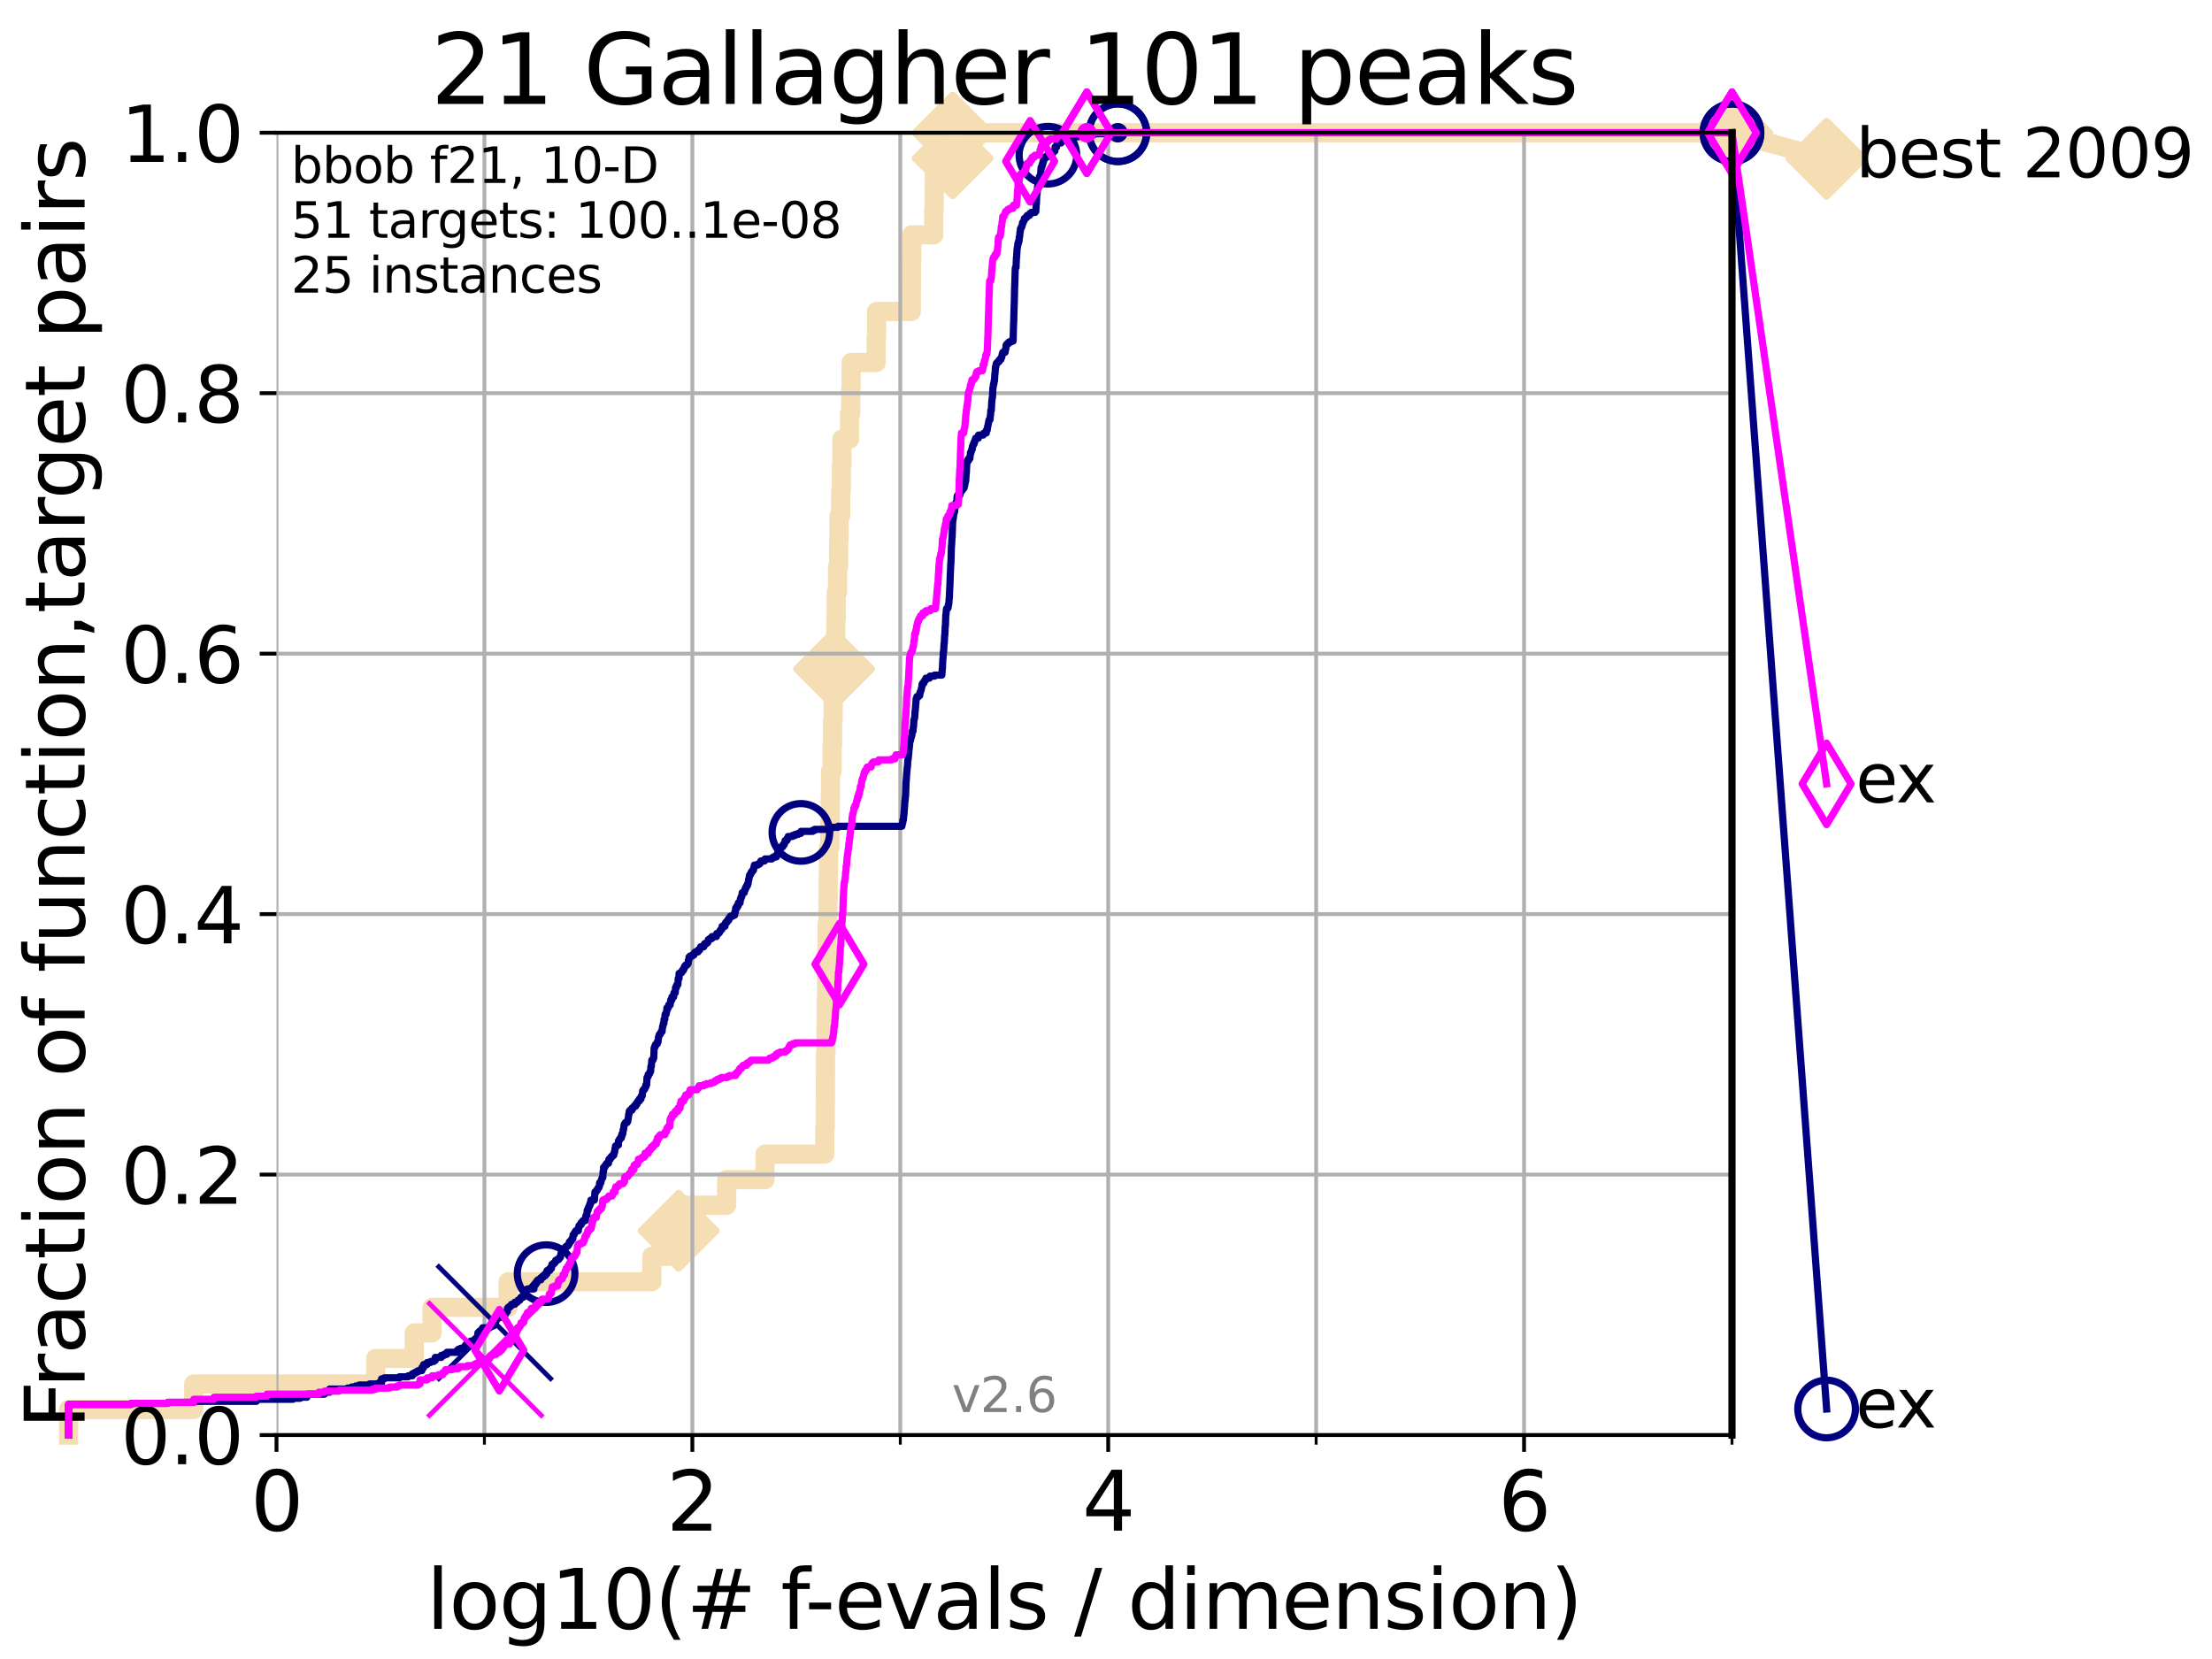 <?xml version="1.0" encoding="utf-8" standalone="no"?>
<!DOCTYPE svg PUBLIC "-//W3C//DTD SVG 1.1//EN"
  "http://www.w3.org/Graphics/SVG/1.1/DTD/svg11.dtd">
<svg xmlns:xlink="http://www.w3.org/1999/xlink" width="460.8pt" height="345.6pt" viewBox="0 0 460.8 345.6" xmlns="http://www.w3.org/2000/svg" version="1.1">
 <defs>
  <style type="text/css">*{stroke-linejoin: round; stroke-linecap: butt}</style>
 </defs>
 <g id="figure_1">
  <g id="patch_1">
   <path d="M 0 345.6 
L 460.8 345.6 
L 460.8 0 
L 0 0 
z
" style="fill: #ffffff"/>
  </g>
  <g id="axes_1">
   <g id="patch_2">
    <path d="M 57.6 298.944 
L 360.806 298.944 
L 360.806 27.648 
L 57.6 27.648 
z
" style="fill: #ffffff"/>
   </g>
   <g id="line2d_1">
    <path d="M 14.285 298.944 
L 14.285 293.624 
L 40.363 293.624 
L 40.363 288.305 
L 78.267 288.305 
L 78.267 282.985 
L 86.307 282.985 
L 86.307 277.666 
L 90.008 277.666 
L 90.008 272.346 
L 105.851 272.346 
L 105.851 267.027 
L 135.806 267.027 
L 135.806 261.707 
L 139.289 261.707 
L 139.289 256.388 
L 141.371 256.388 
L 141.371 251.068 
L 151.375 251.068 
L 151.375 245.749 
L 159.368 245.749 
L 159.368 240.429 
L 171.809 240.429 
L 171.809 235.11 
L 171.917 235.11 
L 171.917 229.79 
L 171.947 229.79 
L 171.947 224.471 
L 171.977 224.471 
L 171.977 219.151 
L 172.067 219.151 
L 172.067 213.832 
L 172.119 213.832 
L 172.119 208.512 
L 172.187 208.512 
L 172.187 203.192 
L 172.23 203.192 
L 172.23 197.873 
L 172.302 197.873 
L 172.302 192.553 
L 172.47 192.553 
L 172.47 187.234 
L 172.524 187.234 
L 172.524 181.914 
L 172.587 181.914 
L 172.587 176.595 
L 172.868 176.595 
L 172.868 171.275 
L 172.958 171.275 
L 172.958 165.956 
L 173.011 165.956 
L 173.011 160.636 
L 173.346 160.636 
L 173.346 155.317 
L 173.442 155.317 
L 173.442 149.997 
L 173.565 149.997 
L 173.565 144.678 
L 173.754 144.678 
L 173.754 139.358 
L 173.957 139.358 
L 173.957 134.039 
L 174.115 134.039 
L 174.115 128.719 
L 174.207 128.719 
L 174.207 123.4 
L 174.473 123.4 
L 174.473 118.08 
L 174.69 118.08 
L 174.69 112.76 
L 174.783 112.76 
L 174.783 107.441 
L 175.135 107.441 
L 175.135 102.121 
L 175.273 102.121 
L 175.273 96.802 
L 175.396 96.802 
L 175.396 91.482 
L 176.965 91.482 
L 176.965 86.163 
L 177.22 86.163 
L 177.22 80.843 
L 177.308 80.843 
L 177.308 75.524 
L 182.519 75.524 
L 182.519 70.204 
L 182.604 70.204 
L 182.604 64.885 
L 189.848 64.885 
L 189.848 59.565 
L 189.893 59.565 
L 189.893 54.246 
L 189.934 54.246 
L 189.934 48.926 
L 194.507 48.926 
L 194.507 43.607 
L 194.6 43.607 
L 194.6 38.287 
L 194.653 38.287 
L 194.653 32.968 
L 198.46 32.968 
L 198.46 27.648 
L 360.806 27.648 
" style="fill: none; stroke: #f5deb3; stroke-width: 4; stroke-linecap: square"/>
   </g>
   <g id="line2d_2">
    <defs>
     <path id="m0321c915ba" d="M -0 7.778 
L 7.778 0 
L 0 -7.778 
L -7.778 -0 
z
" style="stroke: #f5deb3; stroke-width: 1.5; stroke-linejoin: miter"/>
    </defs>
    <g>
     <use xlink:href="#m0321c915ba" x="141.371" y="256.388" style="fill: #f5deb3; stroke: #f5deb3; stroke-width: 1.5; stroke-linejoin: miter"/>
     <use xlink:href="#m0321c915ba" x="173.754" y="139.358" style="fill: #f5deb3; stroke: #f5deb3; stroke-width: 1.5; stroke-linejoin: miter"/>
     <use xlink:href="#m0321c915ba" x="198.46" y="32.968" style="fill: #f5deb3; stroke: #f5deb3; stroke-width: 1.5; stroke-linejoin: miter"/>
     <use xlink:href="#m0321c915ba" x="198.46" y="27.648" style="fill: #f5deb3; stroke: #f5deb3; stroke-width: 1.5; stroke-linejoin: miter"/>
     <use xlink:href="#m0321c915ba" x="198.46" y="27.648" style="fill: #f5deb3; stroke: #f5deb3; stroke-width: 1.5; stroke-linejoin: miter"/>
     <use xlink:href="#m0321c915ba" x="360.806" y="27.648" style="fill: #f5deb3; stroke: #f5deb3; stroke-width: 1.5; stroke-linejoin: miter"/>
    </g>
   </g>
   <g id="line2d_3">
    <path style="fill: none; stroke: #f5deb3; stroke-width: 4; stroke-linecap: square"/>
    <g/>
   </g>
   <g id="line2d_4">
    <path d="M 360.806 27.648 
L 380.515 33.074 
" style="fill: none; stroke: #f5deb3; stroke-width: 4; stroke-linecap: square"/>
    <g>
     <use xlink:href="#m0321c915ba" x="360.806" y="27.648" style="fill: #f5deb3; stroke: #f5deb3; stroke-width: 1.5; stroke-linejoin: miter"/>
     <use xlink:href="#m0321c915ba" x="380.515" y="33.074" style="fill: #f5deb3; stroke: #f5deb3; stroke-width: 1.5; stroke-linejoin: miter"/>
    </g>
   </g>
   <g id="matplotlib.axis_1">
    <g id="xtick_1">
     <g id="line2d_5">
      <path d="M 57.6 298.944 
L 57.6 27.648 
" clip-path="url(#pa08423d901)" style="fill: none; stroke: #b0b0b0; stroke-width: 0.8; stroke-linecap: square"/>
     </g>
     <g id="line2d_6">
      <defs>
       <path id="mcdcc0a9d82" d="M 0 0 
L 0 3.5 
" style="stroke: #000000; stroke-width: 0.8"/>
      </defs>
      <g>
       <use xlink:href="#mcdcc0a9d82" x="57.6" y="298.944" style="stroke: #000000; stroke-width: 0.8"/>
      </g>
     </g>
     <g id="text_1">
      <!-- 0 -->
      <g transform="translate(52.192 318.861)scale(0.17 -0.17)">
       <defs>
        <path id="DejaVuSans-30" d="M 2034 4250 
Q 1547 4250 1301 3770 
Q 1056 3291 1056 2328 
Q 1056 1369 1301 889 
Q 1547 409 2034 409 
Q 2525 409 2770 889 
Q 3016 1369 3016 2328 
Q 3016 3291 2770 3770 
Q 2525 4250 2034 4250 
z
M 2034 4750 
Q 2819 4750 3233 4129 
Q 3647 3509 3647 2328 
Q 3647 1150 3233 529 
Q 2819 -91 2034 -91 
Q 1250 -91 836 529 
Q 422 1150 422 2328 
Q 422 3509 836 4129 
Q 1250 4750 2034 4750 
z
" transform="scale(0.016)"/>
       </defs>
       <use xlink:href="#DejaVuSans-30"/>
      </g>
     </g>
    </g>
    <g id="xtick_2">
     <g id="line2d_7">
      <path d="M 144.23 298.944 
L 144.23 27.648 
" clip-path="url(#pa08423d901)" style="fill: none; stroke: #b0b0b0; stroke-width: 0.8; stroke-linecap: square"/>
     </g>
     <g id="line2d_8">
      <g>
       <use xlink:href="#mcdcc0a9d82" x="144.23" y="298.944" style="stroke: #000000; stroke-width: 0.8"/>
      </g>
     </g>
     <g id="text_2">
      <!-- 2 -->
      <g transform="translate(138.822 318.861)scale(0.17 -0.17)">
       <defs>
        <path id="DejaVuSans-32" d="M 1228 531 
L 3431 531 
L 3431 0 
L 469 0 
L 469 531 
Q 828 903 1448 1529 
Q 2069 2156 2228 2338 
Q 2531 2678 2651 2914 
Q 2772 3150 2772 3378 
Q 2772 3750 2511 3984 
Q 2250 4219 1831 4219 
Q 1534 4219 1204 4116 
Q 875 4013 500 3803 
L 500 4441 
Q 881 4594 1212 4672 
Q 1544 4750 1819 4750 
Q 2544 4750 2975 4387 
Q 3406 4025 3406 3419 
Q 3406 3131 3298 2873 
Q 3191 2616 2906 2266 
Q 2828 2175 2409 1742 
Q 1991 1309 1228 531 
z
" transform="scale(0.016)"/>
       </defs>
       <use xlink:href="#DejaVuSans-32"/>
      </g>
     </g>
    </g>
    <g id="xtick_3">
     <g id="line2d_9">
      <path d="M 230.861 298.944 
L 230.861 27.648 
" clip-path="url(#pa08423d901)" style="fill: none; stroke: #b0b0b0; stroke-width: 0.8; stroke-linecap: square"/>
     </g>
     <g id="line2d_10">
      <g>
       <use xlink:href="#mcdcc0a9d82" x="230.861" y="298.944" style="stroke: #000000; stroke-width: 0.8"/>
      </g>
     </g>
     <g id="text_3">
      <!-- 4 -->
      <g transform="translate(225.453 318.861)scale(0.17 -0.17)">
       <defs>
        <path id="DejaVuSans-34" d="M 2419 4116 
L 825 1625 
L 2419 1625 
L 2419 4116 
z
M 2253 4666 
L 3047 4666 
L 3047 1625 
L 3713 1625 
L 3713 1100 
L 3047 1100 
L 3047 0 
L 2419 0 
L 2419 1100 
L 313 1100 
L 313 1709 
L 2253 4666 
z
" transform="scale(0.016)"/>
       </defs>
       <use xlink:href="#DejaVuSans-34"/>
      </g>
     </g>
    </g>
    <g id="xtick_4">
     <g id="line2d_11">
      <path d="M 317.491 298.944 
L 317.491 27.648 
" clip-path="url(#pa08423d901)" style="fill: none; stroke: #b0b0b0; stroke-width: 0.8; stroke-linecap: square"/>
     </g>
     <g id="line2d_12">
      <g>
       <use xlink:href="#mcdcc0a9d82" x="317.491" y="298.944" style="stroke: #000000; stroke-width: 0.8"/>
      </g>
     </g>
     <g id="text_4">
      <!-- 6 -->
      <g transform="translate(312.083 318.861)scale(0.17 -0.17)">
       <defs>
        <path id="DejaVuSans-36" d="M 2113 2584 
Q 1688 2584 1439 2293 
Q 1191 2003 1191 1497 
Q 1191 994 1439 701 
Q 1688 409 2113 409 
Q 2538 409 2786 701 
Q 3034 994 3034 1497 
Q 3034 2003 2786 2293 
Q 2538 2584 2113 2584 
z
M 3366 4563 
L 3366 3988 
Q 3128 4100 2886 4159 
Q 2644 4219 2406 4219 
Q 1781 4219 1451 3797 
Q 1122 3375 1075 2522 
Q 1259 2794 1537 2939 
Q 1816 3084 2150 3084 
Q 2853 3084 3261 2657 
Q 3669 2231 3669 1497 
Q 3669 778 3244 343 
Q 2819 -91 2113 -91 
Q 1303 -91 875 529 
Q 447 1150 447 2328 
Q 447 3434 972 4092 
Q 1497 4750 2381 4750 
Q 2619 4750 2861 4703 
Q 3103 4656 3366 4563 
z
" transform="scale(0.016)"/>
       </defs>
       <use xlink:href="#DejaVuSans-36"/>
      </g>
     </g>
    </g>
    <g id="xtick_5">
     <g id="line2d_13">
      <path d="M 100.915 298.944 
L 100.915 27.648 
" clip-path="url(#pa08423d901)" style="fill: none; stroke: #b0b0b0; stroke-width: 0.8; stroke-linecap: square"/>
     </g>
     <g id="line2d_14">
      <defs>
       <path id="m74bbe768b6" d="M 0 0 
L 0 2 
" style="stroke: #000000; stroke-width: 0.6"/>
      </defs>
      <g>
       <use xlink:href="#m74bbe768b6" x="100.915" y="298.944" style="stroke: #000000; stroke-width: 0.6"/>
      </g>
     </g>
    </g>
    <g id="xtick_6">
     <g id="line2d_15">
      <path d="M 187.546 298.944 
L 187.546 27.648 
" clip-path="url(#pa08423d901)" style="fill: none; stroke: #b0b0b0; stroke-width: 0.8; stroke-linecap: square"/>
     </g>
     <g id="line2d_16">
      <g>
       <use xlink:href="#m74bbe768b6" x="187.546" y="298.944" style="stroke: #000000; stroke-width: 0.6"/>
      </g>
     </g>
    </g>
    <g id="xtick_7">
     <g id="line2d_17">
      <path d="M 274.176 298.944 
L 274.176 27.648 
" clip-path="url(#pa08423d901)" style="fill: none; stroke: #b0b0b0; stroke-width: 0.8; stroke-linecap: square"/>
     </g>
     <g id="line2d_18">
      <g>
       <use xlink:href="#m74bbe768b6" x="274.176" y="298.944" style="stroke: #000000; stroke-width: 0.6"/>
      </g>
     </g>
    </g>
    <g id="xtick_8">
     <g id="line2d_19">
      <path d="M 360.806 298.944 
L 360.806 27.648 
" clip-path="url(#pa08423d901)" style="fill: none; stroke: #b0b0b0; stroke-width: 0.8; stroke-linecap: square"/>
     </g>
     <g id="line2d_20">
      <g>
       <use xlink:href="#m74bbe768b6" x="360.806" y="298.944" style="stroke: #000000; stroke-width: 0.6"/>
      </g>
     </g>
    </g>
    <g id="text_5">
     <!-- log10(# f-evals / dimension) -->
     <g transform="translate(88.823 339.314)scale(0.17 -0.17)">
      <defs>
       <path id="DejaVuSans-6c" d="M 603 4863 
L 1178 4863 
L 1178 0 
L 603 0 
L 603 4863 
z
" transform="scale(0.016)"/>
       <path id="DejaVuSans-6f" d="M 1959 3097 
Q 1497 3097 1228 2736 
Q 959 2375 959 1747 
Q 959 1119 1226 758 
Q 1494 397 1959 397 
Q 2419 397 2687 759 
Q 2956 1122 2956 1747 
Q 2956 2369 2687 2733 
Q 2419 3097 1959 3097 
z
M 1959 3584 
Q 2709 3584 3137 3096 
Q 3566 2609 3566 1747 
Q 3566 888 3137 398 
Q 2709 -91 1959 -91 
Q 1206 -91 779 398 
Q 353 888 353 1747 
Q 353 2609 779 3096 
Q 1206 3584 1959 3584 
z
" transform="scale(0.016)"/>
       <path id="DejaVuSans-67" d="M 2906 1791 
Q 2906 2416 2648 2759 
Q 2391 3103 1925 3103 
Q 1463 3103 1205 2759 
Q 947 2416 947 1791 
Q 947 1169 1205 825 
Q 1463 481 1925 481 
Q 2391 481 2648 825 
Q 2906 1169 2906 1791 
z
M 3481 434 
Q 3481 -459 3084 -895 
Q 2688 -1331 1869 -1331 
Q 1566 -1331 1297 -1286 
Q 1028 -1241 775 -1147 
L 775 -588 
Q 1028 -725 1275 -790 
Q 1522 -856 1778 -856 
Q 2344 -856 2625 -561 
Q 2906 -266 2906 331 
L 2906 616 
Q 2728 306 2450 153 
Q 2172 0 1784 0 
Q 1141 0 747 490 
Q 353 981 353 1791 
Q 353 2603 747 3093 
Q 1141 3584 1784 3584 
Q 2172 3584 2450 3431 
Q 2728 3278 2906 2969 
L 2906 3500 
L 3481 3500 
L 3481 434 
z
" transform="scale(0.016)"/>
       <path id="DejaVuSans-31" d="M 794 531 
L 1825 531 
L 1825 4091 
L 703 3866 
L 703 4441 
L 1819 4666 
L 2450 4666 
L 2450 531 
L 3481 531 
L 3481 0 
L 794 0 
L 794 531 
z
" transform="scale(0.016)"/>
       <path id="DejaVuSans-28" d="M 1984 4856 
Q 1566 4138 1362 3434 
Q 1159 2731 1159 2009 
Q 1159 1288 1364 580 
Q 1569 -128 1984 -844 
L 1484 -844 
Q 1016 -109 783 600 
Q 550 1309 550 2009 
Q 550 2706 781 3412 
Q 1013 4119 1484 4856 
L 1984 4856 
z
" transform="scale(0.016)"/>
       <path id="DejaVuSans-23" d="M 3272 2816 
L 2363 2816 
L 2100 1772 
L 3016 1772 
L 3272 2816 
z
M 2803 4594 
L 2478 3297 
L 3391 3297 
L 3719 4594 
L 4219 4594 
L 3897 3297 
L 4872 3297 
L 4872 2816 
L 3775 2816 
L 3519 1772 
L 4513 1772 
L 4513 1294 
L 3397 1294 
L 3072 0 
L 2572 0 
L 2894 1294 
L 1978 1294 
L 1656 0 
L 1153 0 
L 1478 1294 
L 494 1294 
L 494 1772 
L 1594 1772 
L 1856 2816 
L 850 2816 
L 850 3297 
L 1978 3297 
L 2297 4594 
L 2803 4594 
z
" transform="scale(0.016)"/>
       <path id="DejaVuSans-20" transform="scale(0.016)"/>
       <path id="DejaVuSans-66" d="M 2375 4863 
L 2375 4384 
L 1825 4384 
Q 1516 4384 1395 4259 
Q 1275 4134 1275 3809 
L 1275 3500 
L 2222 3500 
L 2222 3053 
L 1275 3053 
L 1275 0 
L 697 0 
L 697 3053 
L 147 3053 
L 147 3500 
L 697 3500 
L 697 3744 
Q 697 4328 969 4595 
Q 1241 4863 1831 4863 
L 2375 4863 
z
" transform="scale(0.016)"/>
       <path id="DejaVuSans-2d" d="M 313 2009 
L 1997 2009 
L 1997 1497 
L 313 1497 
L 313 2009 
z
" transform="scale(0.016)"/>
       <path id="DejaVuSans-65" d="M 3597 1894 
L 3597 1613 
L 953 1613 
Q 991 1019 1311 708 
Q 1631 397 2203 397 
Q 2534 397 2845 478 
Q 3156 559 3463 722 
L 3463 178 
Q 3153 47 2828 -22 
Q 2503 -91 2169 -91 
Q 1331 -91 842 396 
Q 353 884 353 1716 
Q 353 2575 817 3079 
Q 1281 3584 2069 3584 
Q 2775 3584 3186 3129 
Q 3597 2675 3597 1894 
z
M 3022 2063 
Q 3016 2534 2758 2815 
Q 2500 3097 2075 3097 
Q 1594 3097 1305 2825 
Q 1016 2553 972 2059 
L 3022 2063 
z
" transform="scale(0.016)"/>
       <path id="DejaVuSans-76" d="M 191 3500 
L 800 3500 
L 1894 563 
L 2988 3500 
L 3597 3500 
L 2284 0 
L 1503 0 
L 191 3500 
z
" transform="scale(0.016)"/>
       <path id="DejaVuSans-61" d="M 2194 1759 
Q 1497 1759 1228 1600 
Q 959 1441 959 1056 
Q 959 750 1161 570 
Q 1363 391 1709 391 
Q 2188 391 2477 730 
Q 2766 1069 2766 1631 
L 2766 1759 
L 2194 1759 
z
M 3341 1997 
L 3341 0 
L 2766 0 
L 2766 531 
Q 2569 213 2275 61 
Q 1981 -91 1556 -91 
Q 1019 -91 701 211 
Q 384 513 384 1019 
Q 384 1609 779 1909 
Q 1175 2209 1959 2209 
L 2766 2209 
L 2766 2266 
Q 2766 2663 2505 2880 
Q 2244 3097 1772 3097 
Q 1472 3097 1187 3025 
Q 903 2953 641 2809 
L 641 3341 
Q 956 3463 1253 3523 
Q 1550 3584 1831 3584 
Q 2591 3584 2966 3190 
Q 3341 2797 3341 1997 
z
" transform="scale(0.016)"/>
       <path id="DejaVuSans-73" d="M 2834 3397 
L 2834 2853 
Q 2591 2978 2328 3040 
Q 2066 3103 1784 3103 
Q 1356 3103 1142 2972 
Q 928 2841 928 2578 
Q 928 2378 1081 2264 
Q 1234 2150 1697 2047 
L 1894 2003 
Q 2506 1872 2764 1633 
Q 3022 1394 3022 966 
Q 3022 478 2636 193 
Q 2250 -91 1575 -91 
Q 1294 -91 989 -36 
Q 684 19 347 128 
L 347 722 
Q 666 556 975 473 
Q 1284 391 1588 391 
Q 1994 391 2212 530 
Q 2431 669 2431 922 
Q 2431 1156 2273 1281 
Q 2116 1406 1581 1522 
L 1381 1569 
Q 847 1681 609 1914 
Q 372 2147 372 2553 
Q 372 3047 722 3315 
Q 1072 3584 1716 3584 
Q 2034 3584 2315 3537 
Q 2597 3491 2834 3397 
z
" transform="scale(0.016)"/>
       <path id="DejaVuSans-2f" d="M 1625 4666 
L 2156 4666 
L 531 -594 
L 0 -594 
L 1625 4666 
z
" transform="scale(0.016)"/>
       <path id="DejaVuSans-64" d="M 2906 2969 
L 2906 4863 
L 3481 4863 
L 3481 0 
L 2906 0 
L 2906 525 
Q 2725 213 2448 61 
Q 2172 -91 1784 -91 
Q 1150 -91 751 415 
Q 353 922 353 1747 
Q 353 2572 751 3078 
Q 1150 3584 1784 3584 
Q 2172 3584 2448 3432 
Q 2725 3281 2906 2969 
z
M 947 1747 
Q 947 1113 1208 752 
Q 1469 391 1925 391 
Q 2381 391 2643 752 
Q 2906 1113 2906 1747 
Q 2906 2381 2643 2742 
Q 2381 3103 1925 3103 
Q 1469 3103 1208 2742 
Q 947 2381 947 1747 
z
" transform="scale(0.016)"/>
       <path id="DejaVuSans-69" d="M 603 3500 
L 1178 3500 
L 1178 0 
L 603 0 
L 603 3500 
z
M 603 4863 
L 1178 4863 
L 1178 4134 
L 603 4134 
L 603 4863 
z
" transform="scale(0.016)"/>
       <path id="DejaVuSans-6d" d="M 3328 2828 
Q 3544 3216 3844 3400 
Q 4144 3584 4550 3584 
Q 5097 3584 5394 3201 
Q 5691 2819 5691 2113 
L 5691 0 
L 5113 0 
L 5113 2094 
Q 5113 2597 4934 2840 
Q 4756 3084 4391 3084 
Q 3944 3084 3684 2787 
Q 3425 2491 3425 1978 
L 3425 0 
L 2847 0 
L 2847 2094 
Q 2847 2600 2669 2842 
Q 2491 3084 2119 3084 
Q 1678 3084 1418 2786 
Q 1159 2488 1159 1978 
L 1159 0 
L 581 0 
L 581 3500 
L 1159 3500 
L 1159 2956 
Q 1356 3278 1631 3431 
Q 1906 3584 2284 3584 
Q 2666 3584 2933 3390 
Q 3200 3197 3328 2828 
z
" transform="scale(0.016)"/>
       <path id="DejaVuSans-6e" d="M 3513 2113 
L 3513 0 
L 2938 0 
L 2938 2094 
Q 2938 2591 2744 2837 
Q 2550 3084 2163 3084 
Q 1697 3084 1428 2787 
Q 1159 2491 1159 1978 
L 1159 0 
L 581 0 
L 581 3500 
L 1159 3500 
L 1159 2956 
Q 1366 3272 1645 3428 
Q 1925 3584 2291 3584 
Q 2894 3584 3203 3211 
Q 3513 2838 3513 2113 
z
" transform="scale(0.016)"/>
       <path id="DejaVuSans-29" d="M 513 4856 
L 1013 4856 
Q 1481 4119 1714 3412 
Q 1947 2706 1947 2009 
Q 1947 1309 1714 600 
Q 1481 -109 1013 -844 
L 513 -844 
Q 928 -128 1133 580 
Q 1338 1288 1338 2009 
Q 1338 2731 1133 3434 
Q 928 4138 513 4856 
z
" transform="scale(0.016)"/>
      </defs>
      <use xlink:href="#DejaVuSans-6c"/>
      <use xlink:href="#DejaVuSans-6f" x="27.783"/>
      <use xlink:href="#DejaVuSans-67" x="88.965"/>
      <use xlink:href="#DejaVuSans-31" x="152.441"/>
      <use xlink:href="#DejaVuSans-30" x="216.064"/>
      <use xlink:href="#DejaVuSans-28" x="279.688"/>
      <use xlink:href="#DejaVuSans-23" x="318.701"/>
      <use xlink:href="#DejaVuSans-20" x="402.49"/>
      <use xlink:href="#DejaVuSans-66" x="434.277"/>
      <use xlink:href="#DejaVuSans-2d" x="463.982"/>
      <use xlink:href="#DejaVuSans-65" x="500.066"/>
      <use xlink:href="#DejaVuSans-76" x="561.59"/>
      <use xlink:href="#DejaVuSans-61" x="620.77"/>
      <use xlink:href="#DejaVuSans-6c" x="682.049"/>
      <use xlink:href="#DejaVuSans-73" x="709.832"/>
      <use xlink:href="#DejaVuSans-20" x="761.932"/>
      <use xlink:href="#DejaVuSans-2f" x="793.719"/>
      <use xlink:href="#DejaVuSans-20" x="827.41"/>
      <use xlink:href="#DejaVuSans-64" x="859.197"/>
      <use xlink:href="#DejaVuSans-69" x="922.674"/>
      <use xlink:href="#DejaVuSans-6d" x="950.457"/>
      <use xlink:href="#DejaVuSans-65" x="1047.869"/>
      <use xlink:href="#DejaVuSans-6e" x="1109.393"/>
      <use xlink:href="#DejaVuSans-73" x="1172.771"/>
      <use xlink:href="#DejaVuSans-69" x="1224.871"/>
      <use xlink:href="#DejaVuSans-6f" x="1252.654"/>
      <use xlink:href="#DejaVuSans-6e" x="1313.836"/>
      <use xlink:href="#DejaVuSans-29" x="1377.215"/>
     </g>
    </g>
   </g>
   <g id="matplotlib.axis_2">
    <g id="ytick_1">
     <g id="line2d_21">
      <path d="M 57.6 298.944 
L 360.806 298.944 
" clip-path="url(#pa08423d901)" style="fill: none; stroke: #b0b0b0; stroke-width: 0.8; stroke-linecap: square"/>
     </g>
     <g id="line2d_22">
      <defs>
       <path id="m8bbeeace28" d="M 0 0 
L -3.5 0 
" style="stroke: #000000; stroke-width: 0.8"/>
      </defs>
      <g>
       <use xlink:href="#m8bbeeace28" x="57.6" y="298.944" style="stroke: #000000; stroke-width: 0.8"/>
      </g>
     </g>
     <g id="text_6">
      <!-- 0.0 -->
      <g transform="translate(25.155 305.023)scale(0.16 -0.16)">
       <defs>
        <path id="DejaVuSans-2e" d="M 684 794 
L 1344 794 
L 1344 0 
L 684 0 
L 684 794 
z
" transform="scale(0.016)"/>
       </defs>
       <use xlink:href="#DejaVuSans-30"/>
       <use xlink:href="#DejaVuSans-2e" x="63.623"/>
       <use xlink:href="#DejaVuSans-30" x="95.41"/>
      </g>
     </g>
    </g>
    <g id="ytick_2">
     <g id="line2d_23">
      <path d="M 57.6 244.685 
L 360.806 244.685 
" clip-path="url(#pa08423d901)" style="fill: none; stroke: #b0b0b0; stroke-width: 0.8; stroke-linecap: square"/>
     </g>
     <g id="line2d_24">
      <g>
       <use xlink:href="#m8bbeeace28" x="57.6" y="244.685" style="stroke: #000000; stroke-width: 0.8"/>
      </g>
     </g>
     <g id="text_7">
      <!-- 0.2 -->
      <g transform="translate(25.155 250.764)scale(0.16 -0.16)">
       <use xlink:href="#DejaVuSans-30"/>
       <use xlink:href="#DejaVuSans-2e" x="63.623"/>
       <use xlink:href="#DejaVuSans-32" x="95.41"/>
      </g>
     </g>
    </g>
    <g id="ytick_3">
     <g id="line2d_25">
      <path d="M 57.6 190.426 
L 360.806 190.426 
" clip-path="url(#pa08423d901)" style="fill: none; stroke: #b0b0b0; stroke-width: 0.8; stroke-linecap: square"/>
     </g>
     <g id="line2d_26">
      <g>
       <use xlink:href="#m8bbeeace28" x="57.6" y="190.426" style="stroke: #000000; stroke-width: 0.8"/>
      </g>
     </g>
     <g id="text_8">
      <!-- 0.4 -->
      <g transform="translate(25.155 196.504)scale(0.16 -0.16)">
       <use xlink:href="#DejaVuSans-30"/>
       <use xlink:href="#DejaVuSans-2e" x="63.623"/>
       <use xlink:href="#DejaVuSans-34" x="95.41"/>
      </g>
     </g>
    </g>
    <g id="ytick_4">
     <g id="line2d_27">
      <path d="M 57.6 136.166 
L 360.806 136.166 
" clip-path="url(#pa08423d901)" style="fill: none; stroke: #b0b0b0; stroke-width: 0.8; stroke-linecap: square"/>
     </g>
     <g id="line2d_28">
      <g>
       <use xlink:href="#m8bbeeace28" x="57.6" y="136.166" style="stroke: #000000; stroke-width: 0.8"/>
      </g>
     </g>
     <g id="text_9">
      <!-- 0.6 -->
      <g transform="translate(25.155 142.245)scale(0.16 -0.16)">
       <use xlink:href="#DejaVuSans-30"/>
       <use xlink:href="#DejaVuSans-2e" x="63.623"/>
       <use xlink:href="#DejaVuSans-36" x="95.41"/>
      </g>
     </g>
    </g>
    <g id="ytick_5">
     <g id="line2d_29">
      <path d="M 57.6 81.907 
L 360.806 81.907 
" clip-path="url(#pa08423d901)" style="fill: none; stroke: #b0b0b0; stroke-width: 0.8; stroke-linecap: square"/>
     </g>
     <g id="line2d_30">
      <g>
       <use xlink:href="#m8bbeeace28" x="57.6" y="81.907" style="stroke: #000000; stroke-width: 0.8"/>
      </g>
     </g>
     <g id="text_10">
      <!-- 0.8 -->
      <g transform="translate(25.155 87.986)scale(0.16 -0.16)">
       <defs>
        <path id="DejaVuSans-38" d="M 2034 2216 
Q 1584 2216 1326 1975 
Q 1069 1734 1069 1313 
Q 1069 891 1326 650 
Q 1584 409 2034 409 
Q 2484 409 2743 651 
Q 3003 894 3003 1313 
Q 3003 1734 2745 1975 
Q 2488 2216 2034 2216 
z
M 1403 2484 
Q 997 2584 770 2862 
Q 544 3141 544 3541 
Q 544 4100 942 4425 
Q 1341 4750 2034 4750 
Q 2731 4750 3128 4425 
Q 3525 4100 3525 3541 
Q 3525 3141 3298 2862 
Q 3072 2584 2669 2484 
Q 3125 2378 3379 2068 
Q 3634 1759 3634 1313 
Q 3634 634 3220 271 
Q 2806 -91 2034 -91 
Q 1263 -91 848 271 
Q 434 634 434 1313 
Q 434 1759 690 2068 
Q 947 2378 1403 2484 
z
M 1172 3481 
Q 1172 3119 1398 2916 
Q 1625 2713 2034 2713 
Q 2441 2713 2670 2916 
Q 2900 3119 2900 3481 
Q 2900 3844 2670 4047 
Q 2441 4250 2034 4250 
Q 1625 4250 1398 4047 
Q 1172 3844 1172 3481 
z
" transform="scale(0.016)"/>
       </defs>
       <use xlink:href="#DejaVuSans-30"/>
       <use xlink:href="#DejaVuSans-2e" x="63.623"/>
       <use xlink:href="#DejaVuSans-38" x="95.41"/>
      </g>
     </g>
    </g>
    <g id="ytick_6">
     <g id="line2d_31">
      <path d="M 57.6 27.648 
L 360.806 27.648 
" clip-path="url(#pa08423d901)" style="fill: none; stroke: #b0b0b0; stroke-width: 0.8; stroke-linecap: square"/>
     </g>
     <g id="line2d_32">
      <g>
       <use xlink:href="#m8bbeeace28" x="57.6" y="27.648" style="stroke: #000000; stroke-width: 0.8"/>
      </g>
     </g>
     <g id="text_11">
      <!-- 1.0 -->
      <g transform="translate(25.155 33.727)scale(0.16 -0.16)">
       <use xlink:href="#DejaVuSans-31"/>
       <use xlink:href="#DejaVuSans-2e" x="63.623"/>
       <use xlink:href="#DejaVuSans-30" x="95.41"/>
      </g>
     </g>
    </g>
    <g id="text_12">
     <!-- Fraction of function,target pairs -->
     <g transform="translate(17.62 297.681)rotate(-90)scale(0.17 -0.17)">
      <defs>
       <path id="DejaVuSans-46" d="M 628 4666 
L 3309 4666 
L 3309 4134 
L 1259 4134 
L 1259 2759 
L 3109 2759 
L 3109 2228 
L 1259 2228 
L 1259 0 
L 628 0 
L 628 4666 
z
" transform="scale(0.016)"/>
       <path id="DejaVuSans-72" d="M 2631 2963 
Q 2534 3019 2420 3045 
Q 2306 3072 2169 3072 
Q 1681 3072 1420 2755 
Q 1159 2438 1159 1844 
L 1159 0 
L 581 0 
L 581 3500 
L 1159 3500 
L 1159 2956 
Q 1341 3275 1631 3429 
Q 1922 3584 2338 3584 
Q 2397 3584 2469 3576 
Q 2541 3569 2628 3553 
L 2631 2963 
z
" transform="scale(0.016)"/>
       <path id="DejaVuSans-63" d="M 3122 3366 
L 3122 2828 
Q 2878 2963 2633 3030 
Q 2388 3097 2138 3097 
Q 1578 3097 1268 2742 
Q 959 2388 959 1747 
Q 959 1106 1268 751 
Q 1578 397 2138 397 
Q 2388 397 2633 464 
Q 2878 531 3122 666 
L 3122 134 
Q 2881 22 2623 -34 
Q 2366 -91 2075 -91 
Q 1284 -91 818 406 
Q 353 903 353 1747 
Q 353 2603 823 3093 
Q 1294 3584 2113 3584 
Q 2378 3584 2631 3529 
Q 2884 3475 3122 3366 
z
" transform="scale(0.016)"/>
       <path id="DejaVuSans-74" d="M 1172 4494 
L 1172 3500 
L 2356 3500 
L 2356 3053 
L 1172 3053 
L 1172 1153 
Q 1172 725 1289 603 
Q 1406 481 1766 481 
L 2356 481 
L 2356 0 
L 1766 0 
Q 1100 0 847 248 
Q 594 497 594 1153 
L 594 3053 
L 172 3053 
L 172 3500 
L 594 3500 
L 594 4494 
L 1172 4494 
z
" transform="scale(0.016)"/>
       <path id="DejaVuSans-75" d="M 544 1381 
L 544 3500 
L 1119 3500 
L 1119 1403 
Q 1119 906 1312 657 
Q 1506 409 1894 409 
Q 2359 409 2629 706 
Q 2900 1003 2900 1516 
L 2900 3500 
L 3475 3500 
L 3475 0 
L 2900 0 
L 2900 538 
Q 2691 219 2414 64 
Q 2138 -91 1772 -91 
Q 1169 -91 856 284 
Q 544 659 544 1381 
z
M 1991 3584 
L 1991 3584 
z
" transform="scale(0.016)"/>
       <path id="DejaVuSans-2c" d="M 750 794 
L 1409 794 
L 1409 256 
L 897 -744 
L 494 -744 
L 750 256 
L 750 794 
z
" transform="scale(0.016)"/>
       <path id="DejaVuSans-70" d="M 1159 525 
L 1159 -1331 
L 581 -1331 
L 581 3500 
L 1159 3500 
L 1159 2969 
Q 1341 3281 1617 3432 
Q 1894 3584 2278 3584 
Q 2916 3584 3314 3078 
Q 3713 2572 3713 1747 
Q 3713 922 3314 415 
Q 2916 -91 2278 -91 
Q 1894 -91 1617 61 
Q 1341 213 1159 525 
z
M 3116 1747 
Q 3116 2381 2855 2742 
Q 2594 3103 2138 3103 
Q 1681 3103 1420 2742 
Q 1159 2381 1159 1747 
Q 1159 1113 1420 752 
Q 1681 391 2138 391 
Q 2594 391 2855 752 
Q 3116 1113 3116 1747 
z
" transform="scale(0.016)"/>
      </defs>
      <use xlink:href="#DejaVuSans-46"/>
      <use xlink:href="#DejaVuSans-72" x="50.27"/>
      <use xlink:href="#DejaVuSans-61" x="91.383"/>
      <use xlink:href="#DejaVuSans-63" x="152.662"/>
      <use xlink:href="#DejaVuSans-74" x="207.643"/>
      <use xlink:href="#DejaVuSans-69" x="246.852"/>
      <use xlink:href="#DejaVuSans-6f" x="274.635"/>
      <use xlink:href="#DejaVuSans-6e" x="335.816"/>
      <use xlink:href="#DejaVuSans-20" x="399.195"/>
      <use xlink:href="#DejaVuSans-6f" x="430.982"/>
      <use xlink:href="#DejaVuSans-66" x="492.164"/>
      <use xlink:href="#DejaVuSans-20" x="527.369"/>
      <use xlink:href="#DejaVuSans-66" x="559.156"/>
      <use xlink:href="#DejaVuSans-75" x="594.361"/>
      <use xlink:href="#DejaVuSans-6e" x="657.74"/>
      <use xlink:href="#DejaVuSans-63" x="721.119"/>
      <use xlink:href="#DejaVuSans-74" x="776.1"/>
      <use xlink:href="#DejaVuSans-69" x="815.309"/>
      <use xlink:href="#DejaVuSans-6f" x="843.092"/>
      <use xlink:href="#DejaVuSans-6e" x="904.273"/>
      <use xlink:href="#DejaVuSans-2c" x="967.652"/>
      <use xlink:href="#DejaVuSans-74" x="999.439"/>
      <use xlink:href="#DejaVuSans-61" x="1038.648"/>
      <use xlink:href="#DejaVuSans-72" x="1099.928"/>
      <use xlink:href="#DejaVuSans-67" x="1139.291"/>
      <use xlink:href="#DejaVuSans-65" x="1202.768"/>
      <use xlink:href="#DejaVuSans-74" x="1264.291"/>
      <use xlink:href="#DejaVuSans-20" x="1303.5"/>
      <use xlink:href="#DejaVuSans-70" x="1335.287"/>
      <use xlink:href="#DejaVuSans-61" x="1398.764"/>
      <use xlink:href="#DejaVuSans-69" x="1460.043"/>
      <use xlink:href="#DejaVuSans-72" x="1487.826"/>
      <use xlink:href="#DejaVuSans-73" x="1528.939"/>
     </g>
    </g>
   </g>
   <g id="line2d_33">
    <defs>
     <path id="m3624a7ae2e" d="M 0 1.5 
C 0.398 1.5 0.779 1.342 1.061 1.061 
C 1.342 0.779 1.5 0.398 1.5 0 
C 1.5 -0.398 1.342 -0.779 1.061 -1.061 
C 0.779 -1.342 0.398 -1.5 0 -1.5 
C -0.398 -1.5 -0.779 -1.342 -1.061 -1.061 
C -1.342 -0.779 -1.5 -0.398 -1.5 0 
C -1.5 0.398 -1.342 0.779 -1.061 1.061 
C -0.779 1.342 -0.398 1.5 0 1.5 
z
" style="stroke: #f5deb3"/>
    </defs>
    <g>
     <use xlink:href="#m3624a7ae2e" x="198.46" y="27.648" style="fill: #f5deb3; stroke: #f5deb3"/>
     <use xlink:href="#m3624a7ae2e" x="198.46" y="27.648" style="fill: #f5deb3; stroke: #f5deb3"/>
    </g>
   </g>
   <g id="line2d_34">
    <defs>
     <path id="m4891f3f11f" d="M 0 1.5 
C 0.398 1.5 0.779 1.342 1.061 1.061 
C 1.342 0.779 1.5 0.398 1.5 0 
C 1.5 -0.398 1.342 -0.779 1.061 -1.061 
C 0.779 -1.342 0.398 -1.5 0 -1.5 
C -0.398 -1.5 -0.779 -1.342 -1.061 -1.061 
C -1.342 -0.779 -1.5 -0.398 -1.5 0 
C -1.5 0.398 -1.342 0.779 -1.061 1.061 
C -0.779 1.342 -0.398 1.5 0 1.5 
z
" style="stroke: #000080"/>
    </defs>
    <g>
     <use xlink:href="#m4891f3f11f" x="232.864" y="27.648" style="fill: #000080; stroke: #000080"/>
     <use xlink:href="#m4891f3f11f" x="232.864" y="27.648" style="fill: #000080; stroke: #000080"/>
    </g>
   </g>
   <g id="line2d_35">
    <path d="M 14.285 298.944 
L 14.285 292.561 
L 27.324 292.561 
L 27.324 292.348 
L 34.951 292.348 
L 34.951 292.135 
L 40.363 292.135 
L 40.363 291.922 
L 53.402 291.922 
L 53.402 291.497 
L 61.03 291.497 
L 61.03 291.284 
L 62.535 291.284 
L 62.535 291.071 
L 63.93 291.071 
L 63.93 290.433 
L 67.582 290.433 
L 67.582 290.007 
L 68.657 290.007 
L 68.657 289.369 
L 72.432 289.369 
L 72.432 289.156 
L 73.268 289.156 
L 73.268 288.943 
L 74.069 288.943 
L 74.069 288.731 
L 74.837 288.731 
L 74.837 288.518 
L 76.969 288.518 
L 76.969 288.305 
L 78.883 288.305 
L 78.883 288.092 
L 79.481 288.092 
L 79.481 287.241 
L 80.06 287.241 
L 80.06 287.028 
L 83.202 287.028 
L 83.202 286.815 
L 85.039 286.815 
L 85.039 286.603 
L 85.894 286.603 
L 85.894 286.177 
L 86.307 286.177 
L 86.307 285.964 
L 86.712 285.964 
L 86.712 285.752 
L 87.108 285.752 
L 87.108 285.539 
L 87.876 285.539 
L 87.876 284.9 
L 88.249 284.9 
L 88.249 284.262 
L 88.972 284.262 
L 88.972 283.837 
L 89.669 283.837 
L 89.669 283.624 
L 90.341 283.624 
L 90.341 283.411 
L 90.668 283.411 
L 90.668 282.773 
L 91.923 282.773 
L 91.923 282.347 
L 92.52 282.347 
L 92.52 282.134 
L 93.099 282.134 
L 93.099 281.709 
L 95.251 281.709 
L 95.251 281.283 
L 95.503 281.283 
L 95.503 281.07 
L 95.999 281.07 
L 95.999 280.858 
L 96.951 280.858 
L 96.951 280.219 
L 97.182 280.219 
L 97.182 280.006 
L 97.41 280.006 
L 97.41 279.794 
L 97.858 279.794 
L 97.858 279.581 
L 98.078 279.581 
L 98.078 279.368 
L 98.933 279.368 
L 98.933 278.943 
L 99.347 278.943 
L 99.347 278.517 
L 99.55 278.517 
L 99.55 277.666 
L 99.751 277.666 
L 99.751 277.453 
L 99.95 277.453 
L 99.95 277.24 
L 100.342 277.24 
L 100.342 277.028 
L 100.535 277.028 
L 100.535 276.602 
L 102.011 276.602 
L 102.011 276.389 
L 102.363 276.389 
L 102.363 276.176 
L 102.878 276.176 
L 102.878 275.964 
L 103.047 275.964 
L 103.047 275.538 
L 103.214 275.538 
L 103.214 275.113 
L 103.38 275.113 
L 103.38 274.687 
L 103.707 274.687 
L 103.707 274.474 
L 104.188 274.474 
L 104.188 274.261 
L 104.656 274.261 
L 104.656 273.836 
L 105.263 273.836 
L 105.263 273.41 
L 105.559 273.41 
L 105.559 273.197 
L 105.705 273.197 
L 105.705 272.559 
L 105.851 272.559 
L 105.851 272.346 
L 106.138 272.346 
L 106.138 272.134 
L 106.421 272.134 
L 106.421 271.921 
L 106.561 271.921 
L 106.561 271.708 
L 107.245 271.708 
L 107.245 271.282 
L 107.775 271.282 
L 107.775 271.07 
L 107.905 271.07 
L 107.905 270.857 
L 108.29 270.857 
L 108.29 270.644 
L 108.417 270.644 
L 108.417 270.431 
L 108.543 270.431 
L 108.543 270.219 
L 109.038 270.219 
L 109.038 269.793 
L 109.159 269.793 
L 109.159 269.155 
L 109.28 269.155 
L 109.28 268.942 
L 109.401 268.942 
L 109.401 268.729 
L 109.874 268.729 
L 109.874 268.516 
L 111.226 268.516 
L 111.226 267.665 
L 111.55 267.665 
L 111.55 267.24 
L 111.868 267.24 
L 111.868 266.814 
L 112.077 266.814 
L 112.077 266.601 
L 112.69 266.601 
L 112.69 266.176 
L 112.989 266.176 
L 112.989 265.963 
L 113.284 265.963 
L 113.284 265.75 
L 113.574 265.75 
L 113.574 265.537 
L 113.765 265.537 
L 113.765 265.325 
L 113.954 265.325 
L 113.954 264.686 
L 114.51 264.686 
L 114.51 264.261 
L 114.872 264.261 
L 114.962 263.41 
L 115.227 263.41 
L 115.227 263.197 
L 115.489 263.197 
L 115.489 262.984 
L 115.662 262.984 
L 115.747 262.558 
L 116.086 262.558 
L 116.086 262.346 
L 116.419 262.346 
L 116.419 262.133 
L 116.584 262.133 
L 116.584 261.92 
L 116.746 261.92 
L 116.827 261.282 
L 116.908 261.282 
L 116.908 260.856 
L 117.147 260.856 
L 117.227 260.431 
L 117.462 260.431 
L 117.462 260.218 
L 117.695 260.218 
L 117.772 259.792 
L 118.001 259.792 
L 118.001 259.579 
L 118.302 259.579 
L 118.302 259.367 
L 118.451 259.367 
L 118.451 259.154 
L 118.598 259.154 
L 118.598 258.728 
L 118.817 258.728 
L 118.817 258.516 
L 119.034 258.516 
L 119.106 258.09 
L 119.319 258.09 
L 119.39 257.239 
L 119.6 257.239 
L 119.669 256.813 
L 119.808 256.813 
L 119.808 256.601 
L 119.945 256.601 
L 119.945 256.388 
L 120.484 256.388 
L 120.484 255.749 
L 120.617 255.749 
L 120.617 255.324 
L 120.814 255.324 
L 120.814 255.111 
L 121.073 255.111 
L 121.073 254.686 
L 121.329 254.686 
L 121.329 254.473 
L 121.456 254.473 
L 121.456 254.26 
L 121.954 254.26 
L 122.016 253.409 
L 122.077 253.409 
L 122.077 253.196 
L 122.259 253.196 
L 122.32 252.132 
L 122.5 252.132 
L 122.5 251.707 
L 122.619 251.707 
L 122.678 251.281 
L 122.796 251.281 
L 122.796 251.068 
L 122.913 251.068 
L 122.913 250.643 
L 123.088 250.643 
L 123.088 250.004 
L 123.825 250.004 
L 123.936 248.302 
L 124.156 248.302 
L 124.156 248.089 
L 124.32 248.089 
L 124.32 247.877 
L 124.482 247.877 
L 124.589 247.451 
L 124.748 247.451 
L 124.854 247.025 
L 124.907 247.025 
L 124.907 246.387 
L 125.168 246.387 
L 125.271 245.749 
L 125.322 245.749 
L 125.425 245.323 
L 125.578 245.323 
L 125.628 244.046 
L 125.729 244.046 
L 125.729 243.195 
L 125.979 243.195 
L 126.078 242.77 
L 126.226 242.77 
L 126.226 242.557 
L 126.372 242.557 
L 126.372 242.344 
L 126.757 242.344 
L 126.852 241.493 
L 127.134 241.493 
L 127.227 241.068 
L 127.412 241.068 
L 127.412 240.855 
L 127.641 240.855 
L 127.641 240.642 
L 127.867 240.642 
L 127.956 240.004 
L 128.045 240.004 
L 128.134 239.152 
L 128.222 239.152 
L 128.222 238.727 
L 128.528 238.727 
L 128.528 238.514 
L 128.829 238.514 
L 128.829 237.663 
L 128.957 237.663 
L 128.957 237.45 
L 129.083 237.45 
L 129.083 237.237 
L 129.251 237.237 
L 129.251 237.025 
L 129.458 237.025 
L 129.458 236.599 
L 129.582 236.599 
L 129.582 236.174 
L 129.745 236.174 
L 129.826 235.322 
L 129.907 235.322 
L 129.987 234.471 
L 130.027 234.471 
L 130.027 234.259 
L 130.147 234.259 
L 130.147 234.046 
L 130.305 234.046 
L 130.305 233.833 
L 130.657 233.833 
L 130.657 233.62 
L 130.773 233.62 
L 130.85 232.982 
L 130.888 232.982 
L 130.964 232.131 
L 131.04 232.131 
L 131.078 231.492 
L 131.229 231.492 
L 131.229 231.28 
L 131.637 231.28 
L 131.637 230.854 
L 131.893 230.854 
L 131.893 230.641 
L 132.073 230.641 
L 132.073 230.428 
L 132.429 230.428 
L 132.429 230.003 
L 132.709 230.003 
L 132.743 229.577 
L 132.881 229.577 
L 132.881 229.365 
L 133.188 229.365 
L 133.188 228.939 
L 133.524 228.939 
L 133.59 228.301 
L 133.788 228.301 
L 133.886 227.237 
L 134.016 227.237 
L 134.016 227.024 
L 134.209 227.024 
L 134.209 226.811 
L 134.337 226.811 
L 134.432 226.386 
L 134.558 226.386 
L 134.558 225.96 
L 134.715 225.96 
L 134.777 224.471 
L 134.901 224.471 
L 134.901 224.258 
L 135.024 224.258 
L 135.024 223.832 
L 135.207 223.832 
L 135.207 223.619 
L 135.359 223.619 
L 135.419 223.194 
L 135.539 223.194 
L 135.598 222.13 
L 135.688 222.13 
L 135.776 220.853 
L 136.011 220.853 
L 136.098 220.428 
L 136.184 220.428 
L 136.271 218.3 
L 136.357 218.3 
L 136.357 218.087 
L 136.471 218.087 
L 136.499 217.662 
L 136.697 217.662 
L 136.697 217.449 
L 136.92 217.449 
L 136.92 217.023 
L 137.086 217.023 
L 137.196 215.959 
L 137.25 215.959 
L 137.332 215.534 
L 137.494 215.534 
L 137.494 215.321 
L 137.628 215.321 
L 137.735 214.895 
L 137.92 214.895 
L 138.025 213.832 
L 138.103 213.832 
L 138.181 213.193 
L 138.31 213.193 
L 138.336 212.342 
L 138.49 212.342 
L 138.566 211.278 
L 138.768 211.278 
L 138.844 210.64 
L 138.919 210.64 
L 138.919 210.001 
L 139.191 210.001 
L 139.289 209.363 
L 139.605 209.363 
L 139.701 208.512 
L 139.725 208.512 
L 139.725 208.299 
L 139.962 208.299 
L 139.986 207.661 
L 140.336 207.661 
L 140.405 206.81 
L 140.68 206.81 
L 140.725 205.746 
L 140.906 205.746 
L 140.906 205.32 
L 141.018 205.32 
L 141.018 205.108 
L 141.217 205.108 
L 141.283 203.831 
L 141.459 203.831 
L 141.459 202.767 
L 141.826 202.767 
L 141.826 202.554 
L 142.059 202.554 
L 142.144 202.129 
L 142.373 202.129 
L 142.415 201.703 
L 142.58 201.703 
L 142.621 201.277 
L 142.804 201.277 
L 142.804 201.065 
L 143.106 201.065 
L 143.106 200.852 
L 143.265 200.852 
L 143.265 200.639 
L 143.384 200.639 
L 143.404 200.001 
L 143.502 200.001 
L 143.541 199.362 
L 143.754 199.362 
L 143.754 199.15 
L 144.249 199.15 
L 144.249 198.937 
L 144.566 198.937 
L 144.64 198.511 
L 144.841 198.511 
L 144.841 198.299 
L 145.415 198.299 
L 145.468 197.873 
L 145.782 197.873 
L 145.886 197.447 
L 145.938 197.447 
L 145.938 197.235 
L 146.596 197.235 
L 146.596 197.022 
L 146.712 197.022 
L 146.761 196.596 
L 147.119 196.596 
L 147.119 196.383 
L 147.424 196.383 
L 147.519 195.958 
L 147.55 195.958 
L 147.55 195.745 
L 147.847 195.745 
L 147.847 195.532 
L 148.277 195.532 
L 148.307 195.107 
L 149.238 195.107 
L 149.31 194.468 
L 149.694 194.468 
L 149.694 194.256 
L 149.89 194.256 
L 150.001 193.83 
L 150.152 193.83 
L 150.152 193.617 
L 150.371 193.617 
L 150.425 192.979 
L 151.024 192.979 
L 151.051 192.341 
L 151.207 192.341 
L 151.207 192.128 
L 151.452 192.128 
L 151.542 191.702 
L 151.808 191.702 
L 151.833 191.277 
L 152.033 191.277 
L 152.033 191.064 
L 152.156 191.064 
L 152.156 190.851 
L 152.656 190.851 
L 152.656 190.638 
L 153.037 190.638 
L 153.084 190 
L 153.189 190 
L 153.259 189.149 
L 153.513 189.149 
L 153.513 188.723 
L 153.776 188.723 
L 153.81 188.085 
L 154.168 188.085 
L 154.234 187.234 
L 154.356 187.234 
L 154.389 186.808 
L 154.52 186.808 
L 154.617 185.957 
L 155.046 185.957 
L 155.141 185.319 
L 155.267 185.319 
L 155.308 184.893 
L 155.475 184.893 
L 155.547 184.468 
L 155.721 184.468 
L 155.762 184.042 
L 155.854 184.042 
L 155.945 183.191 
L 156.015 183.191 
L 156.126 182.34 
L 156.265 182.34 
L 156.265 182.127 
L 156.403 182.127 
L 156.482 181.702 
L 156.629 181.702 
L 156.629 181.489 
L 156.803 181.489 
L 156.803 181.276 
L 156.966 181.276 
L 157.042 180.638 
L 157.147 180.638 
L 157.147 180.212 
L 157.862 180.212 
L 157.862 179.999 
L 158.232 179.999 
L 158.232 179.787 
L 158.41 179.787 
L 158.49 179.361 
L 159.267 179.361 
L 159.359 178.935 
L 160.785 178.935 
L 160.785 178.723 
L 161.11 178.723 
L 161.11 178.51 
L 161.736 178.51 
L 161.766 178.084 
L 162.009 178.084 
L 162.074 177.446 
L 162.364 177.446 
L 162.464 176.808 
L 162.499 176.808 
L 162.499 176.595 
L 162.768 176.595 
L 162.768 176.382 
L 163.075 176.382 
L 163.137 175.956 
L 163.383 175.956 
L 163.437 175.531 
L 163.512 175.531 
L 163.545 175.105 
L 163.925 175.105 
L 163.945 174.68 
L 164.168 174.68 
L 164.188 174.254 
L 165.09 174.254 
L 165.09 174.041 
L 165.611 174.041 
L 165.611 173.829 
L 166.246 173.829 
L 166.246 173.616 
L 166.826 173.616 
L 166.838 173.19 
L 169.279 173.19 
L 169.279 172.978 
L 169.721 172.978 
L 169.721 172.765 
L 172.462 172.765 
L 172.462 172.552 
L 173.274 172.552 
L 173.274 172.339 
L 174.578 172.339 
L 174.578 172.126 
L 187.879 172.126 
L 187.981 171.488 
L 188.045 171.488 
L 188.082 170.85 
L 188.184 170.85 
L 188.274 169.786 
L 188.301 169.786 
L 188.411 168.296 
L 188.42 168.296 
L 188.517 166.807 
L 188.544 166.807 
L 188.629 165.743 
L 188.658 165.743 
L 188.751 162.764 
L 188.776 162.764 
L 188.883 161.062 
L 188.894 161.062 
L 189.002 159.785 
L 189.042 159.785 
L 189.118 158.296 
L 189.167 158.296 
L 189.273 157.232 
L 189.282 157.232 
L 189.386 155.955 
L 189.414 155.955 
L 189.519 154.678 
L 189.532 154.678 
L 189.573 154.253 
L 189.686 154.253 
L 189.729 153.614 
L 189.836 153.614 
L 189.941 153.189 
L 189.956 153.189 
L 190.035 152.338 
L 190.191 152.338 
L 190.276 151.274 
L 190.313 151.274 
L 190.378 149.997 
L 190.428 149.997 
L 190.51 149.572 
L 190.542 149.572 
L 190.632 148.082 
L 190.656 148.082 
L 190.766 146.805 
L 190.77 146.805 
L 190.857 145.529 
L 190.969 145.529 
L 191.015 145.103 
L 191.379 145.103 
L 191.379 144.89 
L 191.598 144.89 
L 191.642 144.252 
L 191.727 144.252 
L 191.824 143.827 
L 191.875 143.827 
L 191.981 143.188 
L 192.029 143.188 
L 192.074 142.55 
L 192.185 142.55 
L 192.185 142.337 
L 192.439 142.337 
L 192.506 141.911 
L 192.652 141.911 
L 192.652 141.699 
L 192.828 141.699 
L 192.876 141.273 
L 193.611 141.273 
L 193.611 141.06 
L 193.727 141.06 
L 193.727 140.848 
L 194.69 140.848 
L 194.69 140.635 
L 196.199 140.635 
L 196.296 139.358 
L 196.316 139.358 
L 196.415 137.23 
L 196.442 137.23 
L 196.532 135.741 
L 196.579 135.741 
L 196.661 134.039 
L 196.707 134.039 
L 196.791 132.336 
L 196.822 132.336 
L 196.909 130.421 
L 196.942 130.421 
L 197.026 128.081 
L 197.057 128.081 
L 197.144 127.017 
L 197.17 127.017 
L 197.17 126.804 
L 197.399 126.804 
L 197.399 126.591 
L 197.518 126.591 
L 197.556 125.953 
L 197.64 125.953 
L 197.727 124.676 
L 197.756 124.676 
L 197.854 122.336 
L 197.869 122.336 
L 197.974 119.357 
L 197.982 119.357 
L 198.065 117.442 
L 198.094 117.442 
L 198.195 113.824 
L 198.222 113.824 
L 198.321 111.909 
L 198.345 111.909 
L 198.451 108.718 
L 198.471 108.718 
L 198.538 108.079 
L 198.584 108.079 
L 198.692 107.015 
L 198.739 107.015 
L 198.803 106.59 
L 198.869 106.59 
L 198.937 105.739 
L 198.981 105.739 
L 199.085 105.1 
L 199.123 105.1 
L 199.156 104.675 
L 199.298 104.675 
L 199.388 103.398 
L 199.476 103.398 
L 199.476 103.185 
L 199.949 103.185 
L 200.042 102.547 
L 200.16 102.547 
L 200.208 102.121 
L 200.486 102.121 
L 200.549 101.696 
L 200.825 101.696 
L 200.842 101.27 
L 200.938 101.27 
L 201.035 100.632 
L 201.069 100.632 
L 201.12 100.206 
L 201.18 100.206 
L 201.279 98.504 
L 201.304 98.504 
L 201.409 96.376 
L 201.479 96.376 
L 201.491 95.951 
L 201.77 95.951 
L 201.775 95.525 
L 202.035 95.525 
L 202.136 94.674 
L 202.157 94.674 
L 202.162 94.249 
L 202.296 94.249 
L 202.387 93.823 
L 202.416 93.823 
L 202.416 93.61 
L 202.535 93.61 
L 202.577 92.972 
L 202.669 92.972 
L 202.735 92.546 
L 202.89 92.546 
L 202.915 92.121 
L 203.037 92.121 
L 203.105 91.695 
L 203.16 91.695 
L 203.251 91.27 
L 203.822 91.27 
L 203.852 90.631 
L 204.808 90.631 
L 204.808 90.418 
L 204.964 90.418 
L 204.964 90.206 
L 205.461 90.206 
L 205.51 89.567 
L 205.666 89.567 
L 205.763 88.716 
L 205.803 88.716 
L 205.913 88.078 
L 205.92 88.078 
L 206 87.652 
L 206.056 87.652 
L 206.056 87.44 
L 206.232 87.44 
L 206.331 86.376 
L 206.357 86.376 
L 206.401 85.524 
L 206.504 85.524 
L 206.603 83.609 
L 206.62 83.609 
L 206.712 82.758 
L 206.75 82.758 
L 206.829 80.843 
L 206.866 80.843 
L 206.969 79.992 
L 207.048 79.992 
L 207.094 79.354 
L 207.163 79.354 
L 207.253 77.864 
L 207.278 77.864 
L 207.387 76.375 
L 207.459 76.375 
L 207.534 75.737 
L 207.697 75.737 
L 207.697 75.524 
L 207.892 75.524 
L 207.892 75.311 
L 208.142 75.311 
L 208.237 74.885 
L 208.494 74.885 
L 208.593 74.46 
L 208.68 74.46 
L 208.759 73.822 
L 208.836 73.822 
L 208.907 73.396 
L 209.384 73.396 
L 209.443 72.758 
L 209.524 72.758 
L 209.592 71.906 
L 209.714 71.906 
L 209.714 71.694 
L 209.96 71.694 
L 209.96 71.481 
L 210.14 71.481 
L 210.14 71.268 
L 210.538 71.268 
L 210.538 71.055 
L 211.044 71.055 
L 211.149 67.438 
L 211.16 67.438 
L 211.268 63.608 
L 211.278 63.608 
L 211.38 59.352 
L 211.393 59.352 
L 211.494 55.948 
L 211.528 55.948 
L 211.528 55.735 
L 211.654 55.735 
L 211.747 53.607 
L 211.769 53.607 
L 211.876 51.905 
L 211.886 51.905 
L 211.979 51.267 
L 212.005 51.267 
L 212.061 50.628 
L 212.169 50.628 
L 212.199 50.203 
L 212.289 50.203 
L 212.344 49.352 
L 212.408 49.352 
L 212.488 48.288 
L 212.543 48.288 
L 212.571 47.649 
L 212.68 47.649 
L 212.776 47.224 
L 212.879 47.224 
L 212.949 46.798 
L 212.995 46.798 
L 213.011 46.373 
L 213.16 46.373 
L 213.265 45.947 
L 213.36 45.947 
L 213.383 45.522 
L 213.654 45.522 
L 213.654 45.309 
L 213.88 45.309 
L 213.987 44.883 
L 214.453 44.883 
L 214.556 44.458 
L 214.836 44.458 
L 214.836 44.245 
L 215.641 44.245 
L 215.641 44.032 
L 215.784 44.032 
L 215.866 42.543 
L 215.896 42.543 
L 215.977 40.415 
L 216.046 40.415 
L 216.143 38.925 
L 216.166 38.925 
L 216.249 38.287 
L 216.284 38.287 
L 216.351 37.861 
L 216.442 37.861 
L 216.513 36.798 
L 216.645 36.798 
L 216.739 36.372 
L 216.772 36.372 
L 216.88 34.883 
L 217.007 34.883 
L 217.062 34.457 
L 217.16 34.457 
L 217.187 34.031 
L 217.285 34.031 
L 217.287 33.606 
L 217.405 33.606 
L 217.438 33.18 
L 217.555 33.18 
L 217.569 32.755 
L 218.047 32.755 
L 218.047 32.542 
L 218.201 32.542 
L 218.303 32.116 
L 218.596 32.116 
L 218.596 31.904 
L 219.339 31.904 
L 219.339 31.691 
L 219.481 31.691 
L 219.481 31.478 
L 219.75 31.478 
L 219.798 30.627 
L 220.113 30.627 
L 220.188 29.989 
L 220.347 29.989 
L 220.347 29.776 
L 221.057 29.776 
L 221.125 29.35 
L 221.585 29.35 
L 221.585 29.137 
L 223.179 29.137 
L 223.179 28.925 
L 223.519 28.925 
L 223.519 28.712 
L 223.811 28.712 
L 223.811 28.499 
L 224.57 28.499 
L 224.57 28.286 
L 226.746 28.286 
L 226.746 28.074 
L 227.868 28.074 
L 227.868 27.861 
L 232.864 27.861 
L 232.864 27.648 
L 360.806 27.648 
L 360.806 27.648 
" style="fill: none; stroke: #000080; stroke-width: 1.5; stroke-linecap: square"/>
   </g>
   <g id="line2d_36">
    <defs>
     <path id="m0f985e8b5c" d="M 0 6 
C 1.591 6 3.117 5.368 4.243 4.243 
C 5.368 3.117 6 1.591 6 0 
C 6 -1.591 5.368 -3.117 4.243 -4.243 
C 3.117 -5.368 1.591 -6 0 -6 
C -1.591 -6 -3.117 -5.368 -4.243 -4.243 
C -5.368 -3.117 -6 -1.591 -6 0 
C -6 1.591 -5.368 3.117 -4.243 4.243 
C -3.117 5.368 -1.591 6 0 6 
z
" style="stroke: #000080; stroke-width: 1.5"/>
    </defs>
    <g>
     <use xlink:href="#m0f985e8b5c" x="113.765" y="265.325" style="fill-opacity: 0; stroke: #000080; stroke-width: 1.5"/>
     <use xlink:href="#m0f985e8b5c" x="166.838" y="173.403" style="fill-opacity: 0; stroke: #000080; stroke-width: 1.5"/>
     <use xlink:href="#m0f985e8b5c" x="218.303" y="32.329" style="fill-opacity: 0; stroke: #000080; stroke-width: 1.5"/>
     <use xlink:href="#m0f985e8b5c" x="232.864" y="27.648" style="fill-opacity: 0; stroke: #000080; stroke-width: 1.5"/>
     <use xlink:href="#m0f985e8b5c" x="232.864" y="27.648" style="fill-opacity: 0; stroke: #000080; stroke-width: 1.5"/>
     <use xlink:href="#m0f985e8b5c" x="360.806" y="27.648" style="fill-opacity: 0; stroke: #000080; stroke-width: 1.5"/>
    </g>
   </g>
   <g id="line2d_37">
    <path style="fill: none; stroke: #000080; stroke-width: 1.5; stroke-linecap: square"/>
    <g/>
   </g>
   <g id="line2d_38">
    <path d="M 103.047 275.538 
" clip-path="url(#pa08423d901)" style="fill: none; stroke: #000080; stroke-width: 1.5; stroke-linecap: square"/>
    <defs>
     <path id="m0aae066985" d="M -12 12 
L 12 -12 
M -12 -12 
L 12 12 
" style="stroke: #000080"/>
    </defs>
    <g clip-path="url(#pa08423d901)">
     <use xlink:href="#m0aae066985" x="103.047" y="275.538" style="fill: #000080; stroke: #000080"/>
    </g>
   </g>
   <g id="line2d_39">
    <defs>
     <path id="md757234ff0" d="M 0 1.5 
C 0.398 1.5 0.779 1.342 1.061 1.061 
C 1.342 0.779 1.5 0.398 1.5 0 
C 1.5 -0.398 1.342 -0.779 1.061 -1.061 
C 0.779 -1.342 0.398 -1.5 0 -1.5 
C -0.398 -1.5 -0.779 -1.342 -1.061 -1.061 
C -1.342 -0.779 -1.5 -0.398 -1.5 0 
C -1.5 0.398 -1.342 0.779 -1.061 1.061 
C -0.779 1.342 -0.398 1.5 0 1.5 
z
" style="stroke: #ff00ff"/>
    </defs>
    <g>
     <use xlink:href="#md757234ff0" x="226.404" y="27.648" style="fill: #ff00ff; stroke: #ff00ff"/>
     <use xlink:href="#md757234ff0" x="226.404" y="27.648" style="fill: #ff00ff; stroke: #ff00ff"/>
    </g>
   </g>
   <g id="line2d_40">
    <path d="M 14.285 298.944 
L 14.285 292.561 
L 27.324 292.561 
L 27.324 292.348 
L 34.951 292.348 
L 34.951 292.135 
L 40.363 292.135 
L 40.363 291.497 
L 44.561 291.497 
L 44.561 291.071 
L 53.402 291.071 
L 53.402 290.858 
L 55.618 290.858 
L 55.618 290.433 
L 66.441 290.433 
L 66.441 290.007 
L 67.582 290.007 
L 67.582 289.794 
L 70.639 289.794 
L 70.639 289.582 
L 77.629 289.582 
L 77.629 289.369 
L 78.267 289.369 
L 78.267 289.156 
L 81.166 289.156 
L 81.166 288.943 
L 82.713 288.943 
L 82.713 288.731 
L 83.202 288.731 
L 83.202 288.518 
L 87.108 288.518 
L 87.108 288.305 
L 87.496 288.305 
L 87.496 287.454 
L 88.972 287.454 
L 88.972 287.028 
L 90.008 287.028 
L 90.008 286.603 
L 91.306 286.603 
L 91.306 286.39 
L 92.224 286.39 
L 92.224 285.964 
L 92.52 285.964 
L 92.52 285.752 
L 92.812 285.752 
L 92.812 285.326 
L 94.206 285.326 
L 94.206 285.113 
L 95.503 285.113 
L 95.503 284.9 
L 95.753 284.9 
L 95.753 284.688 
L 97.41 284.688 
L 97.41 284.475 
L 98.723 284.475 
L 98.723 284.262 
L 99.141 284.262 
L 99.141 284.049 
L 99.55 284.049 
L 99.55 283.837 
L 99.95 283.837 
L 99.95 283.411 
L 101.102 283.411 
L 101.102 283.198 
L 101.833 283.198 
L 101.833 282.985 
L 102.011 282.985 
L 102.011 282.56 
L 102.188 282.56 
L 102.188 282.347 
L 102.708 282.347 
L 102.708 282.134 
L 103.38 282.134 
L 103.38 281.922 
L 103.544 281.922 
L 103.544 281.709 
L 104.029 281.709 
L 104.029 281.283 
L 104.501 281.283 
L 104.501 280.858 
L 104.809 280.858 
L 104.809 280.645 
L 104.962 280.645 
L 104.962 280.219 
L 105.263 280.219 
L 105.263 280.006 
L 106.138 280.006 
L 106.138 279.581 
L 106.421 279.581 
L 106.421 279.368 
L 106.561 279.368 
L 106.561 278.517 
L 106.837 278.517 
L 106.837 278.304 
L 107.245 278.304 
L 107.245 277.879 
L 107.512 277.879 
L 107.512 277.453 
L 107.644 277.453 
L 107.644 277.24 
L 107.775 277.24 
L 107.775 276.602 
L 108.163 276.602 
L 108.163 276.389 
L 108.29 276.389 
L 108.29 276.176 
L 108.417 276.176 
L 108.417 275.964 
L 108.543 275.964 
L 108.543 275.538 
L 109.038 275.538 
L 109.038 275.325 
L 109.159 275.325 
L 109.159 274.687 
L 109.28 274.687 
L 109.28 274.474 
L 109.401 274.474 
L 109.401 274.261 
L 109.52 274.261 
L 109.52 274.049 
L 109.757 274.049 
L 109.757 273.836 
L 109.874 273.836 
L 109.874 273.41 
L 110.221 273.41 
L 110.221 273.197 
L 110.675 273.197 
L 110.675 272.559 
L 111.442 272.559 
L 111.55 271.921 
L 111.762 271.921 
L 111.762 271.708 
L 112.077 271.708 
L 112.18 271.282 
L 112.69 271.282 
L 112.69 271.07 
L 112.89 271.07 
L 112.89 270.644 
L 114.142 270.644 
L 114.142 270.431 
L 114.327 270.431 
L 114.419 269.58 
L 114.692 269.58 
L 114.692 269.367 
L 114.872 269.367 
L 114.962 268.516 
L 115.051 268.516 
L 115.051 268.091 
L 115.576 268.091 
L 115.576 267.878 
L 116.17 267.878 
L 116.253 267.24 
L 116.337 267.24 
L 116.337 266.814 
L 116.502 266.814 
L 116.502 266.601 
L 116.827 266.601 
L 116.827 266.388 
L 117.147 266.388 
L 117.227 265.963 
L 117.306 265.963 
L 117.306 265.537 
L 117.618 265.537 
L 117.695 264.899 
L 117.772 264.899 
L 117.772 264.686 
L 117.925 264.686 
L 117.925 264.261 
L 118.152 264.261 
L 118.227 263.835 
L 118.451 263.835 
L 118.451 263.622 
L 118.598 263.622 
L 118.598 263.197 
L 118.745 263.197 
L 118.745 262.984 
L 118.89 262.984 
L 118.962 262.346 
L 119.034 262.346 
L 119.034 262.133 
L 119.248 262.133 
L 119.248 261.92 
L 119.46 261.92 
L 119.46 261.707 
L 119.739 261.707 
L 119.739 261.495 
L 119.876 261.495 
L 119.945 261.069 
L 120.081 261.069 
L 120.081 260.856 
L 120.217 260.856 
L 120.284 259.579 
L 120.418 259.579 
L 120.484 259.154 
L 121.009 259.154 
L 121.009 258.941 
L 121.456 258.941 
L 121.456 258.728 
L 121.582 258.728 
L 121.644 258.303 
L 121.769 258.303 
L 121.831 257.664 
L 121.954 257.664 
L 121.954 257.452 
L 122.077 257.452 
L 122.077 257.239 
L 122.259 257.239 
L 122.32 256.813 
L 122.44 256.813 
L 122.44 256.388 
L 122.559 256.388 
L 122.559 256.175 
L 122.913 256.175 
L 122.913 255.962 
L 123.145 255.962 
L 123.203 255.537 
L 123.26 255.537 
L 123.318 254.898 
L 123.375 254.898 
L 123.375 254.473 
L 123.488 254.473 
L 123.545 254.047 
L 123.658 254.047 
L 123.658 253.622 
L 124.211 253.622 
L 124.32 252.77 
L 124.374 252.77 
L 124.428 252.345 
L 124.695 252.345 
L 124.801 251.919 
L 125.116 251.919 
L 125.116 251.707 
L 125.322 251.707 
L 125.374 251.281 
L 125.476 251.281 
L 125.578 250.004 
L 126.029 250.004 
L 126.029 249.792 
L 126.421 249.792 
L 126.421 249.579 
L 126.661 249.579 
L 126.661 249.366 
L 126.804 249.366 
L 126.804 249.153 
L 127.504 249.153 
L 127.504 248.94 
L 127.641 248.94 
L 127.731 248.302 
L 128.134 248.302 
L 128.134 247.664 
L 128.266 247.664 
L 128.266 247.238 
L 128.658 247.238 
L 128.658 247.025 
L 128.914 247.025 
L 128.914 246.813 
L 129.041 246.813 
L 129.041 246.6 
L 129.786 246.6 
L 129.786 246.387 
L 129.947 246.387 
L 129.947 246.174 
L 130.107 246.174 
L 130.107 245.323 
L 130.226 245.323 
L 130.226 245.11 
L 130.773 245.11 
L 130.773 244.898 
L 130.926 244.898 
L 130.926 244.685 
L 131.078 244.685 
L 131.078 244.472 
L 131.304 244.472 
L 131.304 244.259 
L 131.564 244.259 
L 131.564 243.621 
L 132.073 243.621 
L 132.073 242.77 
L 132.323 242.77 
L 132.323 242.557 
L 132.812 242.557 
L 132.881 242.131 
L 132.95 242.131 
L 132.984 241.493 
L 133.524 241.493 
L 133.524 241.28 
L 133.755 241.28 
L 133.755 241.068 
L 134.177 241.068 
L 134.177 240.855 
L 134.368 240.855 
L 134.368 240.216 
L 135.085 240.216 
L 135.116 239.578 
L 135.449 239.578 
L 135.449 239.365 
L 135.658 239.365 
L 135.658 238.94 
L 136.069 238.94 
L 136.127 238.514 
L 136.385 238.514 
L 136.385 238.301 
L 136.753 238.301 
L 136.753 237.663 
L 136.975 237.663 
L 136.975 237.025 
L 137.332 237.025 
L 137.332 236.599 
L 137.548 236.599 
L 137.548 236.386 
L 138.49 236.386 
L 138.592 235.748 
L 138.844 235.748 
L 138.894 235.11 
L 139.018 235.11 
L 139.018 234.897 
L 139.191 234.897 
L 139.191 234.684 
L 139.532 234.684 
L 139.581 233.195 
L 139.748 233.195 
L 139.772 232.769 
L 140.033 232.769 
L 140.08 232.131 
L 140.566 232.131 
L 140.657 231.492 
L 141.217 231.492 
L 141.217 230.854 
L 141.675 230.854 
L 141.675 230.003 
L 141.868 230.003 
L 141.868 229.365 
L 142.436 229.365 
L 142.518 228.726 
L 142.743 228.726 
L 142.764 228.301 
L 142.865 228.301 
L 142.865 228.088 
L 143.482 228.088 
L 143.482 227.662 
L 143.735 227.662 
L 143.773 227.024 
L 145.22 227.024 
L 145.22 226.811 
L 145.362 226.811 
L 145.362 226.598 
L 145.591 226.598 
L 145.626 226.173 
L 146.629 226.173 
L 146.629 225.96 
L 147.168 225.96 
L 147.168 225.747 
L 148.079 225.747 
L 148.079 225.534 
L 148.712 225.534 
L 148.712 225.322 
L 148.991 225.322 
L 148.991 225.109 
L 149.339 225.109 
L 149.339 224.896 
L 149.82 224.896 
L 149.82 224.683 
L 150.276 224.683 
L 150.276 224.471 
L 151.503 224.471 
L 151.503 224.258 
L 151.995 224.258 
L 151.995 224.045 
L 153.236 224.045 
L 153.236 223.619 
L 153.513 223.619 
L 153.513 223.407 
L 153.73 223.407 
L 153.73 223.194 
L 153.911 223.194 
L 154.001 222.768 
L 154.146 222.768 
L 154.146 222.556 
L 154.465 222.556 
L 154.465 222.343 
L 154.628 222.343 
L 154.628 222.13 
L 154.801 222.13 
L 154.801 221.917 
L 155.537 221.917 
L 155.547 221.492 
L 155.945 221.492 
L 155.945 221.279 
L 156.215 221.279 
L 156.215 221.066 
L 156.443 221.066 
L 156.443 220.853 
L 160.11 220.853 
L 160.11 220.641 
L 160.343 220.641 
L 160.343 220.428 
L 160.91 220.428 
L 160.91 220.215 
L 161.293 220.215 
L 161.293 220.002 
L 161.662 220.002 
L 161.707 219.577 
L 162.06 219.577 
L 162.06 219.364 
L 162.528 219.364 
L 162.528 219.151 
L 163.579 219.151 
L 163.579 218.938 
L 163.879 218.938 
L 163.879 218.725 
L 164.155 218.725 
L 164.155 218.513 
L 164.311 218.513 
L 164.356 218.087 
L 164.472 218.087 
L 164.472 217.874 
L 164.606 217.874 
L 164.606 217.662 
L 165.109 217.662 
L 165.109 217.449 
L 165.683 217.449 
L 165.683 217.236 
L 173.238 217.236 
L 173.238 216.81 
L 173.394 216.81 
L 173.442 216.172 
L 173.53 216.172 
L 173.617 215.321 
L 173.66 215.321 
L 173.746 213.832 
L 173.84 213.832 
L 173.926 212.555 
L 173.953 212.555 
L 174.061 210.853 
L 174.065 210.853 
L 174.172 209.789 
L 174.199 209.789 
L 174.264 208.299 
L 174.34 208.299 
L 174.446 206.384 
L 174.495 206.384 
L 174.555 204.469 
L 174.611 204.469 
L 174.656 202.554 
L 174.731 202.554 
L 174.831 201.065 
L 174.872 201.065 
L 174.982 198.937 
L 174.997 198.937 
L 175.081 197.022 
L 175.157 197.022 
L 175.215 195.107 
L 175.27 195.107 
L 175.378 192.128 
L 175.417 192.128 
L 175.528 190.213 
L 175.578 190.213 
L 175.68 186.808 
L 175.691 186.808 
L 175.797 184.681 
L 175.811 184.681 
L 175.912 183.617 
L 175.975 183.617 
L 176.076 182.765 
L 176.103 182.765 
L 176.152 181.702 
L 176.221 181.702 
L 176.275 180.425 
L 176.347 180.425 
L 176.456 178.723 
L 176.48 178.723 
L 176.568 177.872 
L 176.618 177.872 
L 176.682 177.02 
L 176.746 177.02 
L 176.822 175.744 
L 176.892 175.744 
L 176.955 174.68 
L 177.024 174.68 
L 177.132 173.403 
L 177.145 173.403 
L 177.214 172.552 
L 177.266 172.552 
L 177.366 171.914 
L 177.425 171.914 
L 177.518 170.211 
L 177.559 170.211 
L 177.617 169.573 
L 177.68 169.573 
L 177.776 169.147 
L 177.795 169.147 
L 177.889 168.296 
L 178.042 168.296 
L 178.071 167.871 
L 178.263 167.871 
L 178.367 167.232 
L 178.395 167.232 
L 178.465 166.807 
L 178.52 166.807 
L 178.52 166.594 
L 178.635 166.594 
L 178.668 165.956 
L 178.857 165.956 
L 178.872 165.317 
L 179.032 165.317 
L 179.103 164.679 
L 179.159 164.679 
L 179.232 163.828 
L 179.398 163.828 
L 179.503 162.764 
L 179.514 162.764 
L 179.603 162.338 
L 179.669 162.338 
L 179.769 161.913 
L 179.848 161.913 
L 179.947 161.275 
L 180.001 161.275 
L 180.06 160.849 
L 180.208 160.849 
L 180.282 160.423 
L 180.508 160.423 
L 180.601 159.998 
L 180.65 159.998 
L 180.65 159.785 
L 181.468 159.785 
L 181.558 159.147 
L 181.687 159.147 
L 181.687 158.934 
L 181.925 158.934 
L 181.925 158.721 
L 182.994 158.721 
L 183.047 158.296 
L 185.776 158.296 
L 185.776 158.083 
L 186.446 158.083 
L 186.446 157.657 
L 186.577 157.657 
L 186.654 157.232 
L 188.045 157.232 
L 188.105 156.806 
L 188.16 156.806 
L 188.269 155.529 
L 188.312 155.529 
L 188.402 153.614 
L 188.451 153.614 
L 188.546 150.636 
L 188.583 150.636 
L 188.688 149.146 
L 188.697 149.146 
L 188.799 147.444 
L 188.808 147.444 
L 188.896 145.103 
L 188.934 145.103 
L 189.044 143.188 
L 189.134 143.188 
L 189.23 141.699 
L 189.253 141.699 
L 189.361 139.358 
L 189.374 139.358 
L 189.482 137.018 
L 189.507 137.018 
L 189.597 136.379 
L 189.634 136.379 
L 189.721 135.954 
L 189.871 135.954 
L 189.871 135.741 
L 189.999 135.741 
L 190.101 135.102 
L 190.163 135.102 
L 190.194 134.677 
L 190.291 134.677 
L 190.396 133.4 
L 190.464 133.4 
L 190.544 132.124 
L 190.595 132.124 
L 190.595 131.911 
L 190.756 131.911 
L 190.793 131.272 
L 190.878 131.272 
L 190.958 130.421 
L 191.036 130.421 
L 191.108 129.783 
L 191.164 129.783 
L 191.226 129.357 
L 191.383 129.357 
L 191.426 128.932 
L 191.537 128.932 
L 191.537 128.719 
L 191.683 128.719 
L 191.752 128.293 
L 192.197 128.293 
L 192.266 127.655 
L 192.828 127.655 
L 192.859 127.23 
L 193.78 127.23 
L 193.889 126.804 
L 194.893 126.804 
L 194.993 125.527 
L 195.018 125.527 
L 195.128 124.038 
L 195.138 124.038 
L 195.242 122.761 
L 195.249 122.761 
L 195.335 121.697 
L 195.392 121.697 
L 195.495 119.569 
L 195.516 119.569 
L 195.608 117.654 
L 195.65 117.654 
L 195.723 116.378 
L 195.817 116.378 
L 195.907 115.739 
L 195.953 115.739 
L 195.978 115.314 
L 196.1 115.314 
L 196.211 114.037 
L 196.236 114.037 
L 196.328 112.335 
L 196.374 112.335 
L 196.454 111.909 
L 196.511 111.909 
L 196.609 111.058 
L 196.639 111.058 
L 196.72 110.207 
L 196.76 110.207 
L 196.76 109.994 
L 196.871 109.994 
L 196.953 109.143 
L 197.052 109.143 
L 197.123 108.079 
L 197.381 108.079 
L 197.47 107.441 
L 197.662 107.441 
L 197.662 107.228 
L 197.815 107.228 
L 197.904 106.59 
L 198.084 106.59 
L 198.179 105.951 
L 198.242 105.951 
L 198.263 105.313 
L 199.124 105.313 
L 199.124 105.1 
L 199.617 105.1 
L 199.717 103.824 
L 199.735 103.824 
L 199.841 99.568 
L 199.862 99.568 
L 199.94 97.653 
L 199.984 97.653 
L 200.091 94.036 
L 200.097 94.036 
L 200.208 91.057 
L 200.209 91.057 
L 200.291 90.206 
L 200.748 90.206 
L 200.816 89.567 
L 200.859 89.567 
L 200.952 88.929 
L 201 88.929 
L 201.073 87.865 
L 201.112 87.865 
L 201.189 86.376 
L 201.235 86.376 
L 201.326 85.312 
L 201.369 85.312 
L 201.442 84.461 
L 201.487 84.461 
L 201.578 83.609 
L 201.609 83.609 
L 201.717 81.907 
L 201.743 81.907 
L 201.843 81.482 
L 201.927 81.482 
L 202.038 80.843 
L 202.121 80.843 
L 202.164 80.205 
L 202.263 80.205 
L 202.307 79.779 
L 202.423 79.779 
L 202.452 79.141 
L 202.815 79.141 
L 202.815 78.928 
L 202.993 78.928 
L 202.993 78.715 
L 203.127 78.715 
L 203.127 78.503 
L 203.285 78.503 
L 203.379 77.652 
L 203.482 77.652 
L 203.482 77.439 
L 203.916 77.439 
L 203.916 77.226 
L 204.656 77.226 
L 204.754 76.588 
L 204.782 76.588 
L 204.813 75.949 
L 205.009 75.949 
L 205.066 75.098 
L 205.161 75.098 
L 205.248 74.673 
L 205.296 74.673 
L 205.334 74.034 
L 205.421 74.034 
L 205.421 73.822 
L 205.572 73.822 
L 205.682 72.758 
L 205.688 72.758 
L 205.786 69.991 
L 205.802 69.991 
L 205.904 65.736 
L 205.919 65.736 
L 206.024 62.119 
L 206.033 62.119 
L 206.137 58.927 
L 206.159 58.927 
L 206.165 58.501 
L 206.393 58.501 
L 206.467 57.863 
L 206.518 57.863 
L 206.601 56.161 
L 206.64 56.161 
L 206.749 54.671 
L 206.752 54.671 
L 206.808 54.033 
L 206.883 54.033 
L 206.97 53.607 
L 207.218 53.607 
L 207.244 53.182 
L 207.357 53.182 
L 207.357 52.969 
L 207.639 52.969 
L 207.746 52.331 
L 207.756 52.331 
L 207.856 51.267 
L 207.885 51.267 
L 207.976 49.564 
L 208.062 49.564 
L 208.062 49.352 
L 208.274 49.352 
L 208.274 49.139 
L 208.388 49.139 
L 208.463 48.288 
L 208.505 48.288 
L 208.583 47.224 
L 208.667 47.224 
L 208.766 46.16 
L 208.793 46.16 
L 208.893 45.096 
L 209.16 45.096 
L 209.244 44.67 
L 209.324 44.67 
L 209.416 44.245 
L 209.489 44.245 
L 209.489 44.032 
L 209.772 44.032 
L 209.772 43.819 
L 209.979 43.819 
L 209.979 43.607 
L 210.363 43.607 
L 210.363 43.394 
L 211.024 43.394 
L 211.115 42.755 
L 211.76 42.755 
L 211.866 41.479 
L 211.884 41.479 
L 211.972 39.564 
L 212.033 39.564 
L 212.102 37.861 
L 212.303 37.861 
L 212.369 37.01 
L 212.423 37.01 
L 212.504 36.372 
L 212.688 36.372 
L 212.688 36.159 
L 213.273 36.159 
L 213.327 35.734 
L 213.479 35.734 
L 213.543 35.308 
L 213.683 35.308 
L 213.759 34.883 
L 213.807 34.883 
L 213.881 34.244 
L 213.953 34.244 
L 213.953 34.031 
L 214.481 34.031 
L 214.591 33.606 
L 214.593 33.606 
L 214.593 33.393 
L 214.895 33.393 
L 214.986 32.755 
L 215.485 32.755 
L 215.588 32.329 
L 216.521 32.329 
L 216.599 31.691 
L 216.645 31.691 
L 216.653 31.265 
L 216.76 31.265 
L 216.859 30.627 
L 216.9 30.627 
L 216.9 30.414 
L 217.373 30.414 
L 217.373 30.201 
L 217.673 30.201 
L 217.673 29.989 
L 217.938 29.989 
L 217.944 29.563 
L 218.285 29.563 
L 218.285 29.35 
L 218.43 29.35 
L 218.43 29.137 
L 218.796 29.137 
L 218.796 28.925 
L 220.134 28.925 
L 220.234 28.286 
L 220.754 28.286 
L 220.754 28.074 
L 221.733 28.074 
L 221.733 27.861 
L 226.404 27.861 
L 226.404 27.648 
L 360.806 27.648 
L 360.806 27.648 
" style="fill: none; stroke: #ff00ff; stroke-width: 1.5; stroke-linecap: square"/>
   </g>
   <g id="line2d_41">
    <defs>
     <path id="m1855a435e2" d="M -0 8.485 
L 5.091 0 
L 0 -8.485 
L -5.091 -0 
z
" style="stroke: #ff00ff; stroke-width: 1.5; stroke-linejoin: miter"/>
    </defs>
    <g>
     <use xlink:href="#m1855a435e2" x="104.029" y="281.283" style="fill-opacity: 0; stroke: #ff00ff; stroke-width: 1.5; stroke-linejoin: miter"/>
     <use xlink:href="#m1855a435e2" x="174.872" y="200.852" style="fill-opacity: 0; stroke: #ff00ff; stroke-width: 1.5; stroke-linejoin: miter"/>
     <use xlink:href="#m1855a435e2" x="214.591" y="33.606" style="fill-opacity: 0; stroke: #ff00ff; stroke-width: 1.5; stroke-linejoin: miter"/>
     <use xlink:href="#m1855a435e2" x="226.404" y="27.648" style="fill-opacity: 0; stroke: #ff00ff; stroke-width: 1.5; stroke-linejoin: miter"/>
     <use xlink:href="#m1855a435e2" x="226.404" y="27.648" style="fill-opacity: 0; stroke: #ff00ff; stroke-width: 1.5; stroke-linejoin: miter"/>
     <use xlink:href="#m1855a435e2" x="360.806" y="27.648" style="fill-opacity: 0; stroke: #ff00ff; stroke-width: 1.5; stroke-linejoin: miter"/>
    </g>
   </g>
   <g id="line2d_42">
    <path style="fill: none; stroke: #ff00ff; stroke-width: 1.5; stroke-linecap: square"/>
    <g/>
   </g>
   <g id="line2d_43">
    <path d="M 101.102 283.198 
" clip-path="url(#pa08423d901)" style="fill: none; stroke: #ff00ff; stroke-width: 1.5; stroke-linecap: square"/>
    <defs>
     <path id="ma2685934af" d="M -12 12 
L 12 -12 
M -12 -12 
L 12 12 
" style="stroke: #ff00ff"/>
    </defs>
    <g clip-path="url(#pa08423d901)">
     <use xlink:href="#ma2685934af" x="101.102" y="283.198" style="fill: #ff00ff; stroke: #ff00ff"/>
    </g>
   </g>
   <g id="line2d_44">
    <path d="M 360.806 27.648 
L 380.515 293.518 
" style="fill: none; stroke: #000080; stroke-width: 1.5; stroke-linecap: square"/>
    <g>
     <use xlink:href="#m0f985e8b5c" x="360.806" y="27.648" style="fill-opacity: 0; stroke: #000080; stroke-width: 1.5"/>
     <use xlink:href="#m0f985e8b5c" x="380.515" y="293.518" style="fill-opacity: 0; stroke: #000080; stroke-width: 1.5"/>
    </g>
   </g>
   <g id="line2d_45">
    <path d="M 360.806 27.648 
L 380.515 163.296 
" style="fill: none; stroke: #ff00ff; stroke-width: 1.5; stroke-linecap: square"/>
    <g>
     <use xlink:href="#m1855a435e2" x="360.806" y="27.648" style="fill-opacity: 0; stroke: #ff00ff; stroke-width: 1.5; stroke-linejoin: miter"/>
     <use xlink:href="#m1855a435e2" x="380.515" y="163.296" style="fill-opacity: 0; stroke: #ff00ff; stroke-width: 1.5; stroke-linejoin: miter"/>
    </g>
   </g>
   <g id="line2d_46">
    <path d="M 360.806 298.944 
L 360.806 27.648 
" style="fill: none; stroke: #000000; stroke-width: 1.5; stroke-linecap: square"/>
   </g>
   <g id="patch_3">
    <path d="M 57.6 298.944 
L 360.806 298.944 
" style="fill: none; stroke: #000000; stroke-width: 0.8; stroke-linejoin: miter; stroke-linecap: square"/>
   </g>
   <g id="patch_4">
    <path d="M 57.6 27.648 
L 360.806 27.648 
" style="fill: none; stroke: #000000; stroke-width: 0.8; stroke-linejoin: miter; stroke-linecap: square"/>
   </g>
   <g id="text_13">
    <!-- ex -->
    <g transform="translate(386.579 297.381)scale(0.14 -0.14)">
     <defs>
      <path id="DejaVuSans-78" d="M 3513 3500 
L 2247 1797 
L 3578 0 
L 2900 0 
L 1881 1375 
L 863 0 
L 184 0 
L 1544 1831 
L 300 3500 
L 978 3500 
L 1906 2253 
L 2834 3500 
L 3513 3500 
z
" transform="scale(0.016)"/>
     </defs>
     <use xlink:href="#DejaVuSans-65"/>
     <use xlink:href="#DejaVuSans-78" x="59.773"/>
    </g>
   </g>
   <g id="text_14">
    <!-- ex -->
    <g transform="translate(386.579 167.159)scale(0.14 -0.14)">
     <use xlink:href="#DejaVuSans-65"/>
     <use xlink:href="#DejaVuSans-78" x="59.773"/>
    </g>
   </g>
   <g id="text_15">
    <!-- best 2009 -->
    <g transform="translate(386.579 36.937)scale(0.14 -0.14)">
     <defs>
      <path id="DejaVuSans-62" d="M 3116 1747 
Q 3116 2381 2855 2742 
Q 2594 3103 2138 3103 
Q 1681 3103 1420 2742 
Q 1159 2381 1159 1747 
Q 1159 1113 1420 752 
Q 1681 391 2138 391 
Q 2594 391 2855 752 
Q 3116 1113 3116 1747 
z
M 1159 2969 
Q 1341 3281 1617 3432 
Q 1894 3584 2278 3584 
Q 2916 3584 3314 3078 
Q 3713 2572 3713 1747 
Q 3713 922 3314 415 
Q 2916 -91 2278 -91 
Q 1894 -91 1617 61 
Q 1341 213 1159 525 
L 1159 0 
L 581 0 
L 581 4863 
L 1159 4863 
L 1159 2969 
z
" transform="scale(0.016)"/>
      <path id="DejaVuSans-39" d="M 703 97 
L 703 672 
Q 941 559 1184 500 
Q 1428 441 1663 441 
Q 2288 441 2617 861 
Q 2947 1281 2994 2138 
Q 2813 1869 2534 1725 
Q 2256 1581 1919 1581 
Q 1219 1581 811 2004 
Q 403 2428 403 3163 
Q 403 3881 828 4315 
Q 1253 4750 1959 4750 
Q 2769 4750 3195 4129 
Q 3622 3509 3622 2328 
Q 3622 1225 3098 567 
Q 2575 -91 1691 -91 
Q 1453 -91 1209 -44 
Q 966 3 703 97 
z
M 1959 2075 
Q 2384 2075 2632 2365 
Q 2881 2656 2881 3163 
Q 2881 3666 2632 3958 
Q 2384 4250 1959 4250 
Q 1534 4250 1286 3958 
Q 1038 3666 1038 3163 
Q 1038 2656 1286 2365 
Q 1534 2075 1959 2075 
z
" transform="scale(0.016)"/>
     </defs>
     <use xlink:href="#DejaVuSans-62"/>
     <use xlink:href="#DejaVuSans-65" x="63.477"/>
     <use xlink:href="#DejaVuSans-73" x="125"/>
     <use xlink:href="#DejaVuSans-74" x="177.1"/>
     <use xlink:href="#DejaVuSans-20" x="216.309"/>
     <use xlink:href="#DejaVuSans-32" x="248.096"/>
     <use xlink:href="#DejaVuSans-30" x="311.719"/>
     <use xlink:href="#DejaVuSans-30" x="375.342"/>
     <use xlink:href="#DejaVuSans-39" x="438.965"/>
    </g>
   </g>
   <g id="text_16">
    <!-- bbob f21, 10-D -->
    <g transform="translate(60.632 38.111)scale(0.102 -0.102)">
     <defs>
      <path id="DejaVuSans-44" d="M 1259 4147 
L 1259 519 
L 2022 519 
Q 2988 519 3436 956 
Q 3884 1394 3884 2338 
Q 3884 3275 3436 3711 
Q 2988 4147 2022 4147 
L 1259 4147 
z
M 628 4666 
L 1925 4666 
Q 3281 4666 3915 4102 
Q 4550 3538 4550 2338 
Q 4550 1131 3912 565 
Q 3275 0 1925 0 
L 628 0 
L 628 4666 
z
" transform="scale(0.016)"/>
     </defs>
     <use xlink:href="#DejaVuSans-62"/>
     <use xlink:href="#DejaVuSans-62" x="63.477"/>
     <use xlink:href="#DejaVuSans-6f" x="126.953"/>
     <use xlink:href="#DejaVuSans-62" x="188.135"/>
     <use xlink:href="#DejaVuSans-20" x="251.611"/>
     <use xlink:href="#DejaVuSans-66" x="283.398"/>
     <use xlink:href="#DejaVuSans-32" x="318.604"/>
     <use xlink:href="#DejaVuSans-31" x="382.227"/>
     <use xlink:href="#DejaVuSans-2c" x="445.85"/>
     <use xlink:href="#DejaVuSans-20" x="477.637"/>
     <use xlink:href="#DejaVuSans-31" x="509.424"/>
     <use xlink:href="#DejaVuSans-30" x="573.047"/>
     <use xlink:href="#DejaVuSans-2d" x="636.67"/>
     <use xlink:href="#DejaVuSans-44" x="672.754"/>
    </g>
    <!-- 51 targets: 100..1e-08 -->
    <g transform="translate(60.632 49.533)scale(0.102 -0.102)">
     <defs>
      <path id="DejaVuSans-35" d="M 691 4666 
L 3169 4666 
L 3169 4134 
L 1269 4134 
L 1269 2991 
Q 1406 3038 1543 3061 
Q 1681 3084 1819 3084 
Q 2600 3084 3056 2656 
Q 3513 2228 3513 1497 
Q 3513 744 3044 326 
Q 2575 -91 1722 -91 
Q 1428 -91 1123 -41 
Q 819 9 494 109 
L 494 744 
Q 775 591 1075 516 
Q 1375 441 1709 441 
Q 2250 441 2565 725 
Q 2881 1009 2881 1497 
Q 2881 1984 2565 2268 
Q 2250 2553 1709 2553 
Q 1456 2553 1204 2497 
Q 953 2441 691 2322 
L 691 4666 
z
" transform="scale(0.016)"/>
      <path id="DejaVuSans-3a" d="M 750 794 
L 1409 794 
L 1409 0 
L 750 0 
L 750 794 
z
M 750 3309 
L 1409 3309 
L 1409 2516 
L 750 2516 
L 750 3309 
z
" transform="scale(0.016)"/>
     </defs>
     <use xlink:href="#DejaVuSans-35"/>
     <use xlink:href="#DejaVuSans-31" x="63.623"/>
     <use xlink:href="#DejaVuSans-20" x="127.246"/>
     <use xlink:href="#DejaVuSans-74" x="159.033"/>
     <use xlink:href="#DejaVuSans-61" x="198.242"/>
     <use xlink:href="#DejaVuSans-72" x="259.521"/>
     <use xlink:href="#DejaVuSans-67" x="298.885"/>
     <use xlink:href="#DejaVuSans-65" x="362.361"/>
     <use xlink:href="#DejaVuSans-74" x="423.885"/>
     <use xlink:href="#DejaVuSans-73" x="463.094"/>
     <use xlink:href="#DejaVuSans-3a" x="515.193"/>
     <use xlink:href="#DejaVuSans-20" x="548.885"/>
     <use xlink:href="#DejaVuSans-31" x="580.672"/>
     <use xlink:href="#DejaVuSans-30" x="644.295"/>
     <use xlink:href="#DejaVuSans-30" x="707.918"/>
     <use xlink:href="#DejaVuSans-2e" x="771.541"/>
     <use xlink:href="#DejaVuSans-2e" x="803.328"/>
     <use xlink:href="#DejaVuSans-31" x="835.115"/>
     <use xlink:href="#DejaVuSans-65" x="898.738"/>
     <use xlink:href="#DejaVuSans-2d" x="960.262"/>
     <use xlink:href="#DejaVuSans-30" x="996.346"/>
     <use xlink:href="#DejaVuSans-38" x="1059.969"/>
    </g>
    <!-- 25 instances -->
    <g transform="translate(60.632 60.955)scale(0.102 -0.102)">
     <use xlink:href="#DejaVuSans-32"/>
     <use xlink:href="#DejaVuSans-35" x="63.623"/>
     <use xlink:href="#DejaVuSans-20" x="127.246"/>
     <use xlink:href="#DejaVuSans-69" x="159.033"/>
     <use xlink:href="#DejaVuSans-6e" x="186.816"/>
     <use xlink:href="#DejaVuSans-73" x="250.195"/>
     <use xlink:href="#DejaVuSans-74" x="302.295"/>
     <use xlink:href="#DejaVuSans-61" x="341.504"/>
     <use xlink:href="#DejaVuSans-6e" x="402.783"/>
     <use xlink:href="#DejaVuSans-63" x="466.162"/>
     <use xlink:href="#DejaVuSans-65" x="521.143"/>
     <use xlink:href="#DejaVuSans-73" x="582.666"/>
    </g>
   </g>
   <g id="text_17">
    <!-- v2.6 -->
    <g style="fill: #808080" transform="translate(198.292 294.151)scale(0.1 -0.1)">
     <use xlink:href="#DejaVuSans-76"/>
     <use xlink:href="#DejaVuSans-32" x="59.18"/>
     <use xlink:href="#DejaVuSans-2e" x="122.803"/>
     <use xlink:href="#DejaVuSans-36" x="154.59"/>
    </g>
   </g>
   <g id="text_18">
    <!-- 21 Gallagher 101 peaks -->
    <g transform="translate(89.716 21.648)scale(0.2 -0.2)">
     <defs>
      <path id="DejaVuSans-47" d="M 3809 666 
L 3809 1919 
L 2778 1919 
L 2778 2438 
L 4434 2438 
L 4434 434 
Q 4069 175 3628 42 
Q 3188 -91 2688 -91 
Q 1594 -91 976 548 
Q 359 1188 359 2328 
Q 359 3472 976 4111 
Q 1594 4750 2688 4750 
Q 3144 4750 3555 4637 
Q 3966 4525 4313 4306 
L 4313 3634 
Q 3963 3931 3569 4081 
Q 3175 4231 2741 4231 
Q 1884 4231 1454 3753 
Q 1025 3275 1025 2328 
Q 1025 1384 1454 906 
Q 1884 428 2741 428 
Q 3075 428 3337 486 
Q 3600 544 3809 666 
z
" transform="scale(0.016)"/>
      <path id="DejaVuSans-68" d="M 3513 2113 
L 3513 0 
L 2938 0 
L 2938 2094 
Q 2938 2591 2744 2837 
Q 2550 3084 2163 3084 
Q 1697 3084 1428 2787 
Q 1159 2491 1159 1978 
L 1159 0 
L 581 0 
L 581 4863 
L 1159 4863 
L 1159 2956 
Q 1366 3272 1645 3428 
Q 1925 3584 2291 3584 
Q 2894 3584 3203 3211 
Q 3513 2838 3513 2113 
z
" transform="scale(0.016)"/>
      <path id="DejaVuSans-6b" d="M 581 4863 
L 1159 4863 
L 1159 1991 
L 2875 3500 
L 3609 3500 
L 1753 1863 
L 3688 0 
L 2938 0 
L 1159 1709 
L 1159 0 
L 581 0 
L 581 4863 
z
" transform="scale(0.016)"/>
     </defs>
     <use xlink:href="#DejaVuSans-32"/>
     <use xlink:href="#DejaVuSans-31" x="63.623"/>
     <use xlink:href="#DejaVuSans-20" x="127.246"/>
     <use xlink:href="#DejaVuSans-47" x="159.033"/>
     <use xlink:href="#DejaVuSans-61" x="236.523"/>
     <use xlink:href="#DejaVuSans-6c" x="297.803"/>
     <use xlink:href="#DejaVuSans-6c" x="325.586"/>
     <use xlink:href="#DejaVuSans-61" x="353.369"/>
     <use xlink:href="#DejaVuSans-67" x="414.648"/>
     <use xlink:href="#DejaVuSans-68" x="478.125"/>
     <use xlink:href="#DejaVuSans-65" x="541.504"/>
     <use xlink:href="#DejaVuSans-72" x="603.027"/>
     <use xlink:href="#DejaVuSans-20" x="644.141"/>
     <use xlink:href="#DejaVuSans-31" x="675.928"/>
     <use xlink:href="#DejaVuSans-30" x="739.551"/>
     <use xlink:href="#DejaVuSans-31" x="803.174"/>
     <use xlink:href="#DejaVuSans-20" x="866.797"/>
     <use xlink:href="#DejaVuSans-70" x="898.584"/>
     <use xlink:href="#DejaVuSans-65" x="962.061"/>
     <use xlink:href="#DejaVuSans-61" x="1023.584"/>
     <use xlink:href="#DejaVuSans-6b" x="1084.863"/>
     <use xlink:href="#DejaVuSans-73" x="1142.773"/>
    </g>
   </g>
  </g>
 </g>
 <defs>
  <clipPath id="pa08423d901">
   <rect x="57.6" y="27.648" width="303.206" height="271.296"/>
  </clipPath>
 </defs>
</svg>
